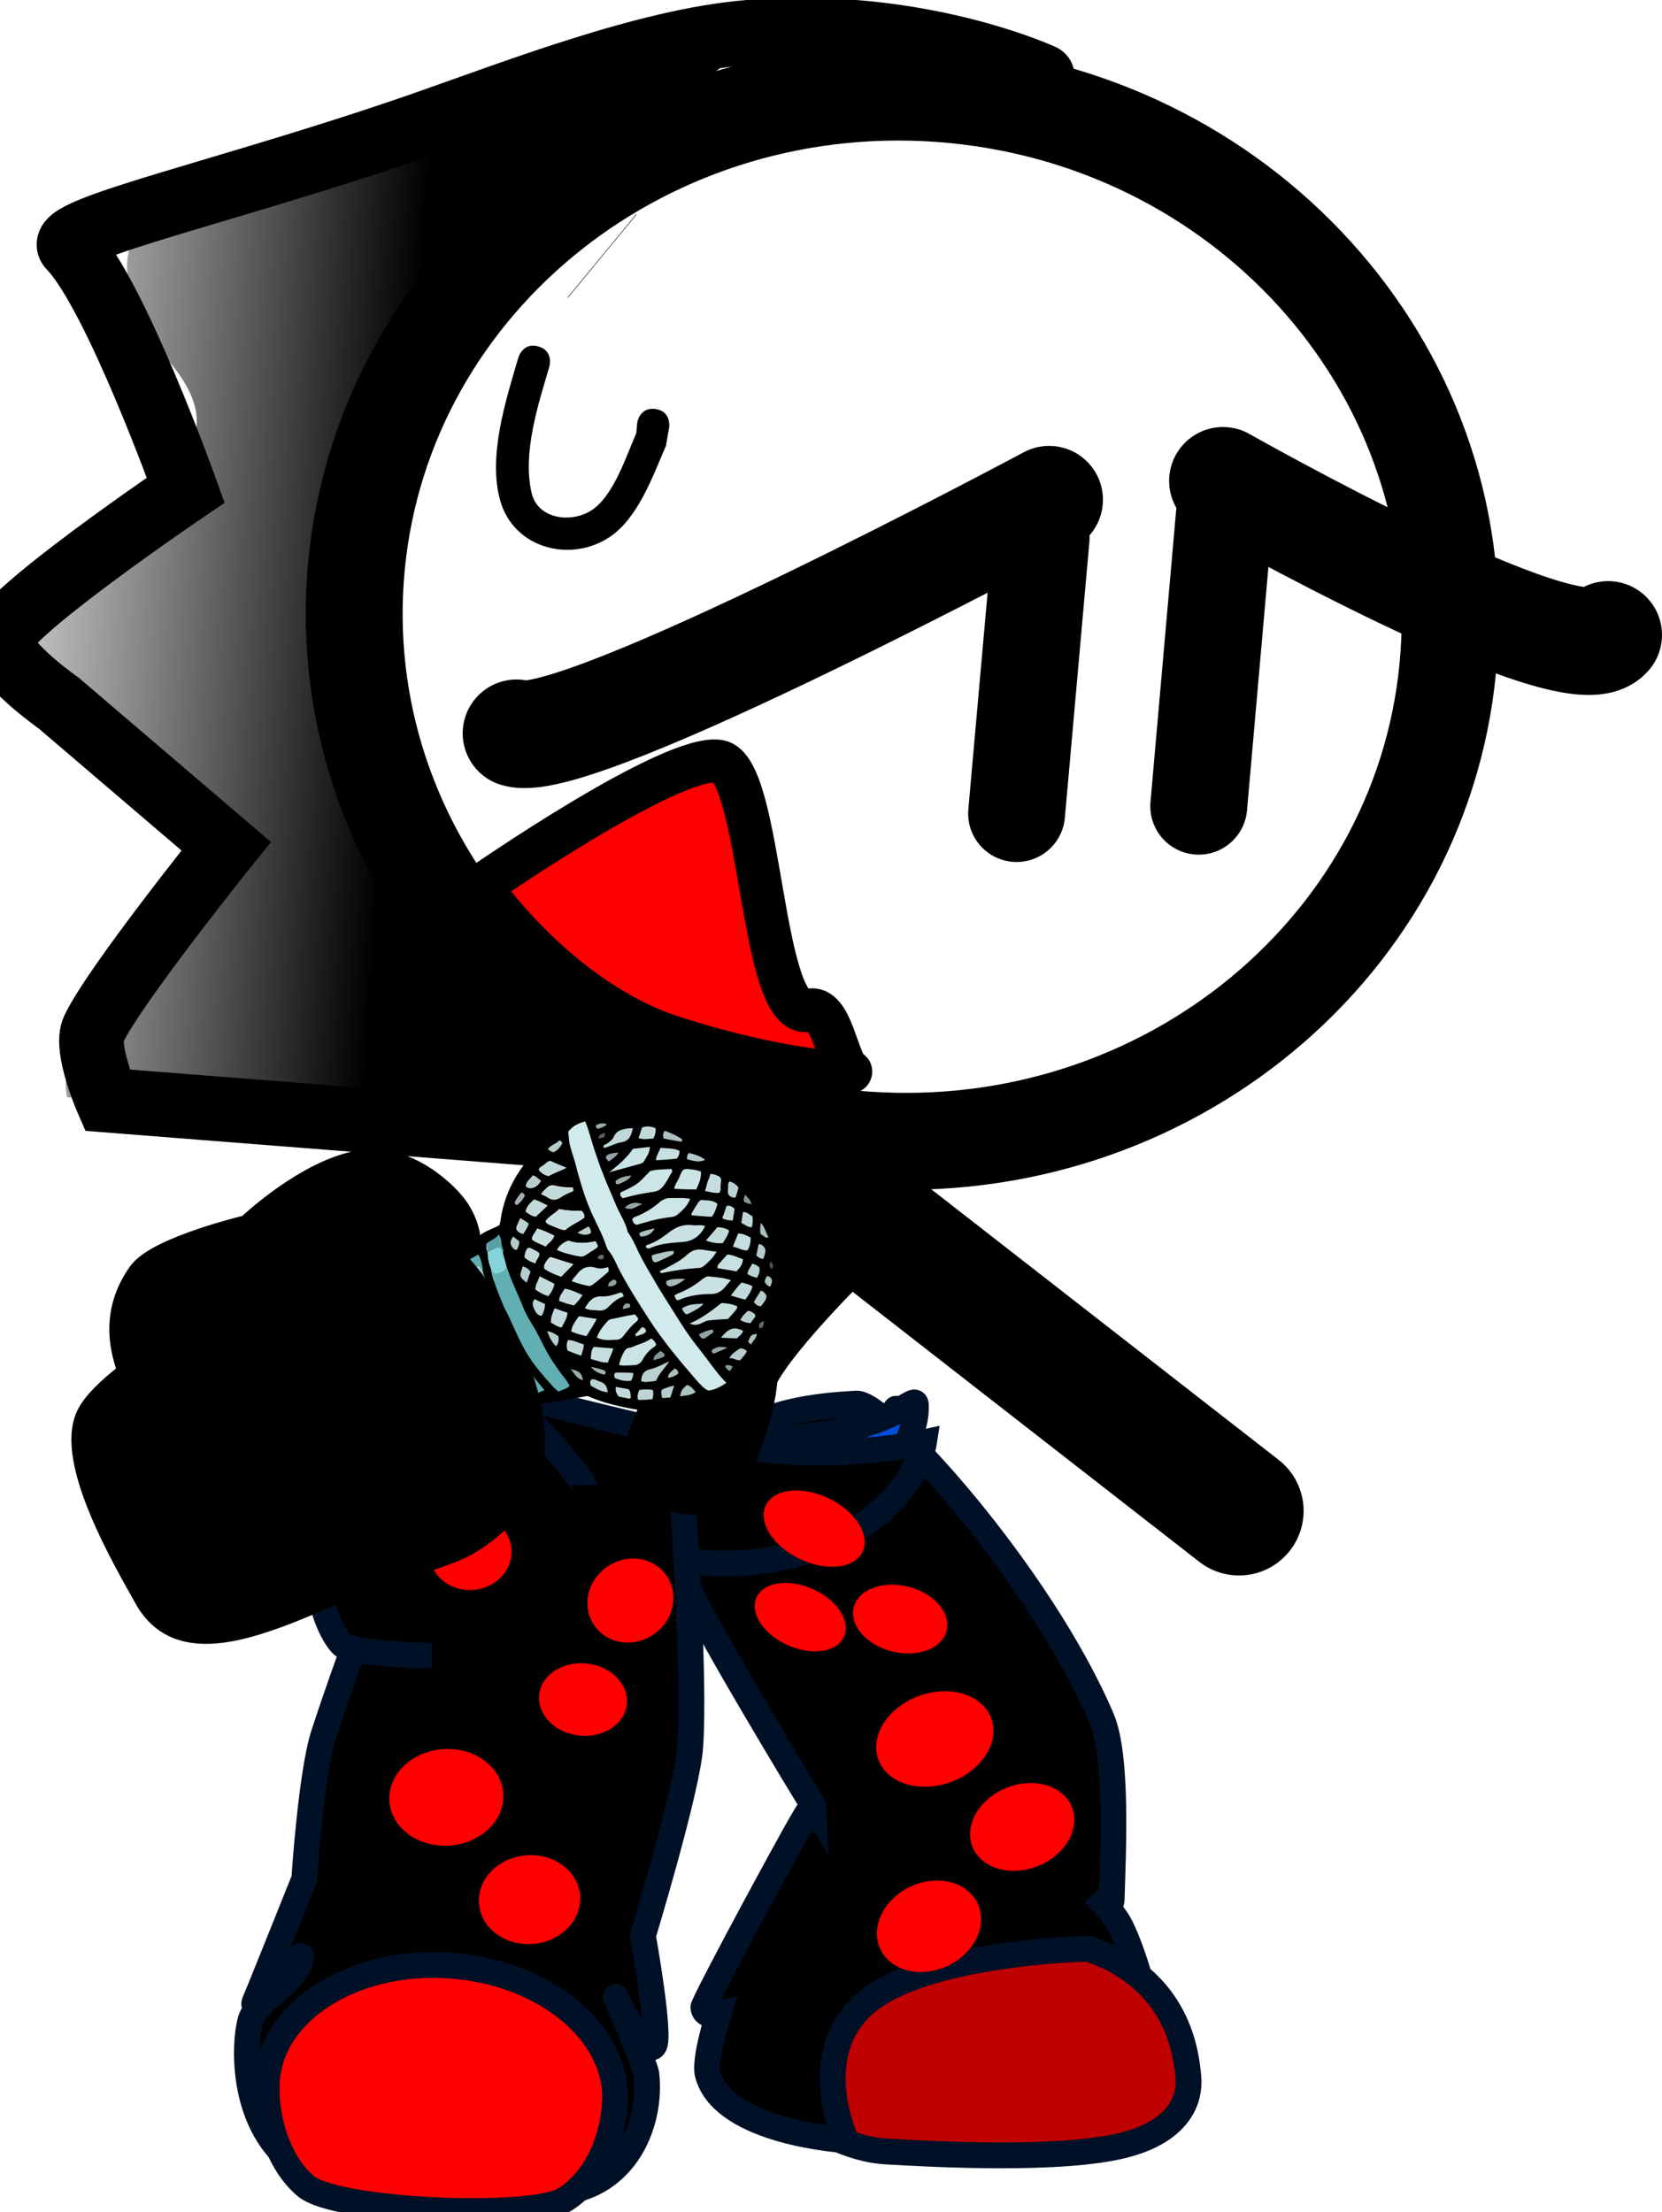 <svg version="1.1" xmlns="http://www.w3.org/2000/svg" xmlns:xlink="http://www.w3.org/1999/xlink" width="77.187" height="102.723" viewBox="0,0,77.187,102.723"><defs><linearGradient x1="219.797" y1="171.702" x2="197.417" y2="170.121" gradientUnits="userSpaceOnUse" id="color-1"><stop offset="0" stop-color="#000000"/><stop offset="1" stop-color="#000000" stop-opacity="0"/></linearGradient></defs><g transform="translate(-201.441,-140.754)"><g stroke-miterlimit="10"><g><g><g stroke="#001026" stroke-width="1.2"><path d="M243.054,206.173c0,0 6.884,11.882 7.905,16.405c0.697,3.086 -2.239,8.1 -2.239,8.1c0,0 7.432,-0.184 7.914,6.595c0.027,0.386 0.106,2.288 -2.95,3.085c-2.926,0.763 -8.94,0.434 -11.139,0.302c-1.021,-0.061 -2.615,-0.552 -3.698,-1.52c-1.09,-0.975 -1.133,-2.514 -1.216,-3.375c-0.011,-0.114 3.116,-10.035 2.886,-11.323c-0.115,-0.648 -7.829,-16.425 -7.829,-16.425" fill="#bf0000" fill-rule="evenodd" stroke-linecap="round" stroke-linejoin="round"/><path d="M233.047,213.615c-0.494,-6.947 5.192,-7.512 8.167,-7.681c1.293,-0.073 8.539,7.928 11.393,14.632c0.748,1.757 0.525,6.234 0.461,8.367c-0.023,0.749 -0.781,-0.214 -0.781,-0.214c0,0 0.832,0.78 1.195,1.492c0.375,0.735 0.735,1.898 0.735,1.898l-2.225,-0.864c0,0 -7.634,0.154 -10.379,2.548c-2.745,2.393 -0.883,6.349 -0.883,6.349c0,0 -5.7,-0.334 -6.421,-3.072c-0.178,-0.675 0.496,-2.778 0.496,-2.778c0,0 -0.632,0.165 -0.699,-0.307c-0.022,-0.153 2.72,-5.284 4.229,-7.998c0.863,-1.552 0.871,-1.39 0.871,-1.39c0,0 -6.087,-9.98 -6.158,-10.981z" fill="#000000" fill-rule="nonzero" stroke-linecap="butt" stroke-linejoin="miter"/></g><path d="M223.24,207.515c-0.011,-0.204 1.282,0.398 4.212,0.468c3.865,0.092 9.784,-0.319 11.448,-0.529c4.316,-0.545 5.046,-1.996 5.074,-1.455c0.103,2.004 -2.338,5.716 -7.275,5.92c-2.17,0.089 -6.608,0.761 -9.121,0.055c-3.206,-0.9 -4.28,-3.335 -4.338,-4.458z" fill="#004fd9" fill-rule="nonzero" stroke="#001026" stroke-width="1.2" stroke-linecap="butt" stroke-linejoin="miter"/><g fill-rule="nonzero" stroke-linecap="butt" stroke-linejoin="miter"><g fill="none" stroke="none" stroke-width="1" font-family="sans-serif" font-weight="normal" font-size="12" text-anchor="start"/><path d="M223.271,204.975c0,0 8.958,2.489 13.175,3.042c4.217,0.553 7.908,-0.277 7.908,-0.277c0,0 -0.295,1.944 -2.494,3.577c-1.702,1.264 -4.754,2.399 -8.373,1.942c-3.297,-0.416 -6.864,-1.532 -8.467,-3.046c-2.43,-2.296 -1.749,-5.238 -1.749,-5.238z" fill="#000000" stroke="#001026" stroke-width="1.2"/></g><g stroke="#001026" stroke-width="1.2"><path d="M231.666,211.184c0,0 -3.385,28.912 -4.003,29.007c-1.773,0.274 -11.488,-2.178 -11.488,-2.178l6.245,-29.068" fill="#ffab19" fill-rule="evenodd" stroke-linecap="round" stroke-linejoin="round"/><path d="M233.163,210.718c0,0 0.565,7.931 0.331,11.172c-0.143,1.988 -2.197,8.757 -2.197,8.757c0,0 0.847,4.696 0.513,5.123c-0.43,0.548 -1.769,-2.284 -1.769,-2.284c0,0 1.379,3.247 1.416,3.571c0.26,2.258 -0.926,5.224 -4.034,5.506c-3.412,0.309 -9.07,0.659 -11.986,-1.128c-2.64,-1.618 -2.734,-5.288 -2.379,-6.795c0.249,-1.058 2.006,-1.629 2.362,-2.93c0.237,-0.865 -2.629,3.067 -2.111,1.914c0.151,-0.335 2.265,-5.617 2.265,-5.617c0,0 0.314,-4.906 0.905,-6.722c2.376,-7.295 5.253,-13.393 5.253,-13.393" fill="#000000" fill-rule="evenodd" stroke-linecap="round" stroke-linejoin="round"/><path d="M230.002,238.388c-0.086,1.623 -0.783,3.51 -2.298,4.489c-1.52,0.983 -10.656,0.593 -12.068,-0.608c-1.341,-1.141 -1.888,-3.25 -1.804,-4.834c0.171,-3.253 3.93,-5.676 8.396,-5.413c4.465,0.263 7.946,3.113 7.775,6.366z" fill="#ff0000" fill-rule="nonzero" stroke-linecap="butt" stroke-linejoin="miter"/></g></g><g fill="#000000" fill-rule="nonzero" stroke="#001026" stroke-width="1.2" stroke-linecap="butt" stroke-linejoin="miter"><path d="M221.495,217.642c0,0 -3.156,-0.042 -4.048,-0.435c-0.275,-0.121 -0.877,-1.121 -1.069,-2.231c-0.24,-1.386 0.006,-3.01 0.572,-4.084c1.456,-2.763 6.692,-5.213 8.751,-4.307c0.892,0.393 2.896,3.13 2.896,3.136"/></g></g><path d="M247.578,221.082c0.033,1.202 -1.159,2.368 -2.662,2.604c-1.503,0.236 -2.747,-0.547 -2.78,-1.749c-0.033,-1.202 1.159,-2.368 2.662,-2.604c1.503,-0.236 2.747,0.547 2.78,1.749z" fill="#ff0000" fill-rule="nonzero" stroke="none" stroke-width="NaN" stroke-linecap="butt" stroke-linejoin="miter"/><path d="M251.333,225.213c0.03,1.106 -1.028,2.172 -2.364,2.382c-1.336,0.21 -2.443,-0.516 -2.473,-1.622c-0.03,-1.106 1.029,-2.172 2.364,-2.382c1.336,-0.21 2.443,0.516 2.473,1.622z" fill="#ff0000" fill-rule="nonzero" stroke="none" stroke-width="0" stroke-linecap="butt" stroke-linejoin="miter"/><path d="M247.005,229.827c0.031,1.154 -1.026,2.259 -2.362,2.469c-1.336,0.21 -2.444,-0.555 -2.475,-1.709c-0.031,-1.154 1.026,-2.259 2.362,-2.469c1.336,-0.21 2.444,0.555 2.475,1.709z" fill="#ff0000" fill-rule="nonzero" stroke="none" stroke-width="0" stroke-linecap="butt" stroke-linejoin="miter"/><path d="M241.054,213.283c-0.83,0.481 -2.309,0.179 -3.304,-0.673c-0.995,-0.853 -1.128,-1.933 -0.298,-2.414c0.83,-0.481 2.309,-0.179 3.304,0.673c0.995,0.853 1.128,1.933 0.298,2.414z" fill="#ff0000" fill-rule="nonzero" stroke="none" stroke-width="NaN" stroke-linecap="butt" stroke-linejoin="miter"/><path d="M240.208,217.221c-0.764,0.442 -2.1,0.187 -2.984,-0.571c-0.884,-0.758 -0.982,-1.731 -0.218,-2.173c0.764,-0.442 2.1,-0.187 2.984,0.571c0.884,0.758 0.982,1.731 0.218,2.173z" fill="#ff0000" fill-rule="nonzero" stroke="none" stroke-width="0" stroke-linecap="butt" stroke-linejoin="miter"/><path d="M244.781,217.255c-0.863,0.5 -2.25,0.317 -3.097,-0.41c-0.847,-0.726 -0.834,-1.72 0.029,-2.22c0.863,-0.5 2.25,-0.317 3.097,0.41c0.847,0.726 0.834,1.72 -0.029,2.22z" fill="#ff0000" fill-rule="nonzero" stroke="none" stroke-width="0" stroke-linecap="butt" stroke-linejoin="miter"/><path d="M224.818,224.15c0.01,1.24 -1.167,2.276 -2.63,2.314c-1.463,0.038 -2.657,-0.936 -2.667,-2.176c-0.01,-1.24 1.167,-2.276 2.63,-2.314c1.463,-0.038 2.657,0.936 2.667,2.176z" fill="#ff0000" fill-rule="nonzero" stroke="none" stroke-width="NaN" stroke-linecap="butt" stroke-linejoin="miter"/><path d="M228.389,228.907c0.009,1.141 -1.037,2.093 -2.337,2.127c-1.3,0.034 -2.362,-0.863 -2.371,-2.004c-0.009,-1.141 1.037,-2.093 2.337,-2.127c1.3,-0.034 2.362,0.863 2.371,2.004z" fill="#ff0000" fill-rule="nonzero" stroke="none" stroke-width="0" stroke-linecap="butt" stroke-linejoin="miter"/><path d="M230.118,216.974c-1.051,-0.262 -1.633,-1.322 -1.3,-2.368c0.333,-1.046 1.454,-1.681 2.505,-1.419c1.051,0.262 1.633,1.322 1.3,2.368c-0.333,1.046 -1.454,1.681 -2.505,1.419z" fill="#ff0000" fill-rule="nonzero" stroke="none" stroke-width="NaN" stroke-linecap="butt" stroke-linejoin="miter"/><path d="M222.762,214.534c-1.009,-0.252 -1.587,-1.209 -1.291,-2.138c0.296,-0.929 1.353,-1.479 2.362,-1.227c1.009,0.252 1.587,1.209 1.291,2.138c-0.296,0.929 -1.353,1.479 -2.362,1.227z" fill="#ff0000" fill-rule="nonzero" stroke="none" stroke-width="0" stroke-linecap="butt" stroke-linejoin="miter"/><path d="M228.004,221.29c-1.093,-0.272 -1.749,-1.215 -1.465,-2.106c0.284,-0.891 1.399,-1.392 2.492,-1.119c1.093,0.272 1.749,1.215 1.465,2.106c-0.284,0.891 -1.399,1.392 -2.492,1.119z" fill="#ff0000" fill-rule="nonzero" stroke="none" stroke-width="0" stroke-linecap="butt" stroke-linejoin="miter"/><g stroke-linejoin="miter"><path d="M268.728,171.186c-0.947,13.418 -13.083,23.492 -27.105,22.502c-14.022,-0.99 -24.621,-12.67 -23.674,-26.088c0.947,-13.418 13.083,-23.492 27.105,-22.502c14.022,0.99 24.621,12.67 23.674,26.088z" fill="none" fill-rule="nonzero" stroke="#000000" stroke-width="4.5" stroke-linecap="butt"/><g><g fill-rule="nonzero" stroke-linecap="butt"><path d="M229.41,152.643l-0.011,-0.009" fill="#ffab19" stroke="#000000" stroke-width="5"/><g fill="none" stroke="none" stroke-width="1" font-family="sans-serif" font-weight="normal" font-size="12" text-anchor="start"/></g><path d="M229.41,152.643l-0.011,-0.009" fill="#ffab19" fill-rule="nonzero" stroke="#000000" stroke-width="5" stroke-linecap="butt"/><path d="M242.963,170.592" fill="#001026" fill-rule="evenodd" stroke="#000000" stroke-width="5" stroke-linecap="butt"/><g fill="none" fill-rule="nonzero" stroke="none" stroke-width="1" stroke-linecap="butt" font-family="sans-serif" font-weight="normal" font-size="12" text-anchor="start"/><g fill="none" fill-rule="nonzero" stroke="none" stroke-width="1" stroke-linecap="butt" font-family="sans-serif" font-weight="normal" font-size="12" text-anchor="start"/><path d="M276.128,170.24c-1.714,2.01 -17.89,-7.156 -17.89,-7.156" fill="none" fill-rule="nonzero" stroke="#000000" stroke-width="5" stroke-linecap="round"/><path d="M250.164,163.961c0,0 -21.856,11.703 -24.734,10.847" fill="none" fill-rule="nonzero" stroke="#000000" stroke-width="5" stroke-linecap="round"/></g><path d="M249.793,165.727l-1.139,12.806" fill="none" fill-rule="nonzero" stroke="#000000" stroke-width="4.5" stroke-linecap="round"/><path d="M258.301,164.687l-1.188,13.505" fill="none" fill-rule="nonzero" stroke="#000000" stroke-width="4.5" stroke-linecap="round"/><path d="M235.784,194.151l-29.358,-2.307c0,0 -1.053,-2.41 -0.643,-3.285c0.939,-2.006 6.162,-8.509 6.162,-8.509l-7.777,-6.644c0,0 -2.485,-1.732 -2.727,-2.851c-0.224,-1.041 8.626,-7.038 8.626,-7.038c0,0 -3.274,-9.147 -5.368,-11.281c-0.822,-0.838 7.522,-2.621 16.431,-5.729c4.36,-1.521 10.323,-3.855 15.053,-4.253c7.843,-0.66 13.665,2.049 13.665,2.049" fill="none" fill-rule="nonzero" stroke="#000000" stroke-width="3" stroke-linecap="round"/><path d="M204.561,191.712c0,0 -0.43,-1.438 0.933,-3.279c1.707,-2.306 7.263,-5.173 5.779,-7.645c-1.922,-3.202 -10.479,-6.33 -8.659,-10.059c0.392,-0.803 0.161,-2.421 1.355,-3.383c3.357,-2.703 5.756,-2.322 5.864,-3.846c0.146,-2.062 1.893,-3.028 -0.526,-5.957c-3.441,-4.165 -1.313,-6.349 -1.313,-6.349c0,0 5.492,-2.425 11.346,-4.465c5.492,-1.914 16.037,-3.216 16.037,-3.216c0,0 -15.866,12.661 -18.559,20.539c-2.986,8.734 13.221,28.52 13.221,28.52z" fill="url(#color-1)" fill-rule="nonzero" stroke="none" stroke-width="0" stroke-linecap="butt"/></g><path d="M232.725,188.934c-5.362,-1.716 -8.976,-7.024 -8.976,-7.024c0,0 8.833,-6.14 11.073,-5.804c2.028,0.304 1.914,12.158 4.188,11.562c1.085,-0.284 1.308,2.513 1.914,2.822c0.364,0.186 -3.019,0.103 -8.2,-1.555z" fill="#ff0000" fill-rule="nonzero" stroke="#000000" stroke-width="2" stroke-linecap="butt" stroke-linejoin="miter"/><path d="M233.512,208.081c0,0 0.987,-2.109 1.057,-3.612c0.079,-1.694 4.973,-6.479 4.973,-6.479" fill="none" fill-rule="nonzero" stroke="#000000" stroke-width="6" stroke-linecap="round" stroke-linejoin="miter"/><path d="M216.288,204.251c0,0 13.883,-1.5 14.563,-2.391c1.231,-1.613 9.054,-5.804 9.054,-5.804l19.078,14.86" fill="none" fill-rule="nonzero" stroke="#000000" stroke-width="6" stroke-linecap="round" stroke-linejoin="miter"/><g fill-rule="nonzero" stroke-linecap="butt" stroke-linejoin="miter"><path d="M212.988,197.765c0,0 2.737,-2.629 5.258,-3.012c2.084,-0.316 3.978,1.507 4.437,2.24c0.813,1.298 0.578,2.54 -0.355,3.762c-0.944,1.237 -5.067,2.952 -5.067,2.952c0,0 -4.164,3.283 -5.989,3.454c-1.297,0.121 -2.361,-0.242 -3.041,-1.328c-1.051,-1.678 -1.745,-3.855 -0.259,-5.926c0.828,-1.153 5.015,-2.142 5.015,-2.142z" fill="#000000" stroke="#000000" stroke-width="1.2"/><g stroke="none" stroke-width="1"><path d="M223.618,198.501c-0.05,-0.231 0.059,-0.347 0.212,-0.458c0.255,-0.155 0.538,-0.253 0.802,-0.39c0.024,-0.079 0.047,-0.158 0.054,-0.23c0.216,-1.515 0.998,-2.629 1.991,-3.605c0.21,-0.205 0.412,-0.429 0.685,-0.546c0.051,-0.022 0.111,-0.07 0.126,-0.123c0.087,-0.29 0.309,-0.385 0.539,-0.506c0.196,-0.107 0.41,-0.176 0.616,-0.264c0.12,-0.051 0.258,-0.065 0.399,0.013c0.141,0.077 0.305,0.076 0.452,0.081c0.838,-0.061 1.689,0.033 2.543,0.263c0.48,0.138 0.919,0.363 1.367,0.607c1.319,0.719 2.378,1.756 3.237,3.017c0.38,0.571 0.683,1.198 0.919,1.854c0.179,0.497 0.219,1.007 0.234,1.505c0.045,1.586 -0.426,2.958 -1.275,4.147c-0.158,0.228 -0.378,0.414 -0.597,0.6c-0.143,0.13 -0.26,0.272 -0.271,0.506c-0.003,0.208 -0.12,0.349 -0.272,0.461c-0.255,0.155 -0.529,0.272 -0.802,0.39c-0.086,0.037 -0.172,0.028 -0.259,0.019c-0.322,-0.068 -0.606,-0.015 -0.889,0.083c-0.591,0.23 -1.239,0.256 -1.878,0.3c-0.242,0.012 -0.493,0.005 -0.746,-0.047c-0.818,-0.154 -1.611,-0.342 -2.384,-0.745c-0.256,0.11 -0.539,0.208 -0.813,0.325c-0.103,0.044 -0.222,0.095 -0.346,0.011c-0.114,-0.066 -0.208,-0.003 -0.31,0.041c-0.693,0.274 -1.377,0.567 -2.07,0.841c-1.531,0.633 -3.079,1.273 -4.629,1.868c-1.515,0.58 -3.003,1.218 -4.5,1.836c-0.239,0.103 -0.48,0.16 -0.719,0.262c-1.163,0.498 -2.325,0.996 -3.497,1.476c-0.205,0.088 -0.392,0.214 -0.635,0.18c-0.087,-0.009 -0.163,0.047 -0.249,0.084c-0.855,0.366 -1.736,0.721 -2.591,1.087c-0.034,0.015 -0.086,0.037 -0.12,0.051c-0.264,0.136 -0.466,0.062 -0.714,-0.153c-0.826,-0.724 -1.379,-1.611 -1.66,-2.66c-0.068,-0.269 -0.102,-0.552 -0.093,-0.832c0.003,-0.208 0.103,-0.342 0.264,-0.434c0.485,-0.277 0.962,-0.573 1.464,-0.857c0.358,-0.199 0.751,-0.368 1.081,-0.624c0.72,-0.561 1.567,-0.901 2.314,-1.404c0.425,-0.274 0.814,-0.578 1.248,-0.833c0.468,-0.269 0.901,-0.57 1.343,-0.851c0.808,-0.507 1.651,-0.983 2.449,-1.508c1.035,-0.719 2.107,-1.362 3.179,-2.004c0.366,-0.225 0.731,-0.451 1.097,-0.676c0.579,-0.34 1.175,-0.687 1.753,-1.026c0.324,-0.185 0.612,-0.4 0.935,-0.584c0.332,-0.211 0.656,-0.35 1.014,-0.549zM224.088,198.873c0.008,0.272 0.05,0.529 0.152,0.783c0.085,0.56 0.299,1.087 0.514,1.615c0.261,0.668 0.601,1.325 0.93,1.964c0.376,0.733 0.895,1.337 1.441,1.952c0.071,0.061 0.142,0.123 0.248,0.215c0.137,-0.059 0.274,-0.117 0.41,-0.176c0.034,-0.015 0.059,-0.048 0.101,-0.089c-0.064,-0.133 -0.146,-0.259 -0.244,-0.377c-0.162,-0.206 -0.28,-0.408 -0.442,-0.614c-0.379,-0.526 -0.612,-1.137 -0.94,-1.684c-0.164,-0.297 -0.363,-0.578 -0.493,-0.89c-0.271,-0.687 -0.627,-1.337 -0.829,-2.053c-0.049,-0.186 -0.106,-0.39 -0.155,-0.576c0.066,-0.12 -0.042,-0.257 -0.054,-0.367c-0.004,-0.136 -0.008,-0.272 -0.126,-0.473c-0.158,0.228 -0.408,0.266 -0.576,0.43c0.029,0.102 -0.037,0.222 0.062,0.341zM223.874,199.882c-0.058,-0.503 -0.096,-0.624 -0.25,-0.856c-0.196,0.107 -0.375,0.207 -0.571,0.313c-0.12,0.051 -0.168,0.164 -0.165,0.3c0.003,0.091 0.049,0.186 0.051,0.276c0.018,0.336 0.123,0.681 0.288,0.978c-0.021,0.17 0.052,0.322 0.126,0.473c0.397,0.862 0.767,1.712 1.25,2.538c0.218,0.365 0.453,0.723 0.697,1.055c0.206,0.256 0.422,0.53 0.738,0.67c0.222,-0.095 0.445,-0.191 0.667,-0.286c-0.108,-0.137 -0.206,-0.256 -0.296,-0.355c-0.394,-0.473 -0.754,-0.961 -1.046,-1.478c-0.382,-0.662 -0.679,-1.36 -0.994,-2.051c-0.156,-0.323 -0.201,-0.671 -0.374,-0.986c0.037,-0.222 -0.038,-0.419 -0.121,-0.59zM205.984,210.391c0.026,0.31 0.138,0.583 0.284,0.842c-0.008,0.026 -0.007,0.072 0.003,0.091c0.238,0.449 0.51,0.882 0.866,1.234c0.205,0.21 0.393,0.428 0.673,0.537c0.958,-0.41 1.915,-0.821 2.924,-1.253c-0.409,-0.375 -0.715,-0.794 -1.004,-1.221c-0.262,-0.37 -0.394,-0.771 -0.622,-1.156c-0.074,-0.152 -0.121,-0.292 -0.195,-0.444c-0.025,-0.265 -0.093,-0.533 -0.214,-0.826c-0.513,0.22 -0.918,0.577 -1.379,0.82c-0.468,0.269 -0.927,0.558 -1.379,0.82c-0.037,0.222 0.002,0.389 0.042,0.555zM209.191,208.444c-0.021,0.17 0.035,0.329 0.109,0.481c0.005,0.181 0.105,0.345 0.171,0.523c0.241,0.539 0.566,1.042 0.917,1.511c0.216,0.275 0.465,0.535 0.765,0.727c0.068,-0.029 0.146,-0.04 0.214,-0.069c0.838,-0.359 1.659,-0.711 2.506,-1.051c0.898,-0.362 1.78,-0.717 2.678,-1.079c1.309,-0.538 2.61,-1.049 3.918,-1.587c1.472,-0.585 2.899,-1.219 4.389,-1.766c0.249,-0.084 0.496,-0.212 0.752,-0.322c-0.17,-0.18 -0.364,-0.326 -0.5,-0.52c-0.476,-0.599 -0.858,-1.261 -1.207,-1.937c-0.294,-0.608 -0.572,-1.223 -0.849,-1.838c-0.085,-0.262 -0.179,-0.497 -0.264,-0.758c0.029,-0.196 -0.088,-0.352 -0.127,-0.519c-0.049,-0.186 -0.054,-0.367 -0.163,-0.549c-0.189,0.035 -0.308,0.132 -0.418,0.202c-0.908,0.641 -1.906,1.138 -2.841,1.722c-0.604,0.373 -1.208,0.747 -1.802,1.139c-0.808,0.507 -1.589,1.025 -2.38,1.524c-0.646,0.414 -1.292,0.829 -1.947,1.224c-0.697,0.436 -1.386,0.846 -2.093,1.264c-0.638,0.388 -1.293,0.783 -1.939,1.198c0.066,0.178 0.018,0.336 0.109,0.481zM235.176,204.971c-0.356,-0.352 -0.618,-0.722 -0.897,-1.084c-0.288,-0.381 -0.584,-0.736 -0.854,-1.125c-0.262,-0.37 -0.498,-0.773 -0.743,-1.15c-0.254,-0.396 -0.507,-0.792 -0.753,-1.214c-0.227,-0.384 -0.447,-0.795 -0.674,-1.179c-0.219,-0.411 -0.371,-0.85 -0.658,-1.232c-0.091,-0.443 -0.361,-0.831 -0.537,-1.238c-0.168,-0.433 -0.38,-0.869 -0.548,-1.302c-0.159,-0.413 -0.31,-0.853 -0.452,-1.274c-0.151,-0.44 -0.225,-0.89 -0.427,-1.308c-0.429,0.138 -0.548,0.189 -0.783,0.473c0.025,0.265 0.05,0.529 0.127,0.817c0.105,0.345 0.21,0.69 0.307,1.061c0.193,0.697 0.394,1.368 0.716,2.033c0.221,0.456 0.459,0.904 0.611,1.39c0.029,0.102 0.084,0.216 0.173,0.316c0.162,0.206 0.264,0.46 0.375,0.688c0.405,0.836 0.912,1.627 1.427,2.393c0.661,1.024 1.424,1.959 2.237,2.872c0.152,0.187 0.305,0.374 0.532,0.46c0.275,-0.072 0.522,-0.201 0.819,-0.397zM233.494,196.426c-0.296,-0.057 -0.555,-0.037 -0.823,-0.037c-0.234,-0.014 -0.448,0.055 -0.617,0.218c-0.338,0.282 -0.721,0.515 -1.14,0.672c-0.034,0.015 -0.076,0.056 -0.093,0.063c-0.005,0.117 0.032,0.193 0.129,0.266c0.026,0.012 0.07,0.016 0.087,0.009c0.523,-0.155 1.065,-0.273 1.626,-0.352c0.078,-0.01 0.189,-0.035 0.239,-0.103c0.237,-0.193 0.474,-0.386 0.593,-0.736zM230.36,196.392c0.489,-0.141 0.98,-0.236 1.463,-0.305c0.155,-0.021 0.266,-0.091 0.375,-0.207c0.159,-0.183 0.266,-0.389 0.39,-0.603c0.05,-0.067 0.117,-0.142 0.028,-0.241c-0.337,0.03 -0.665,0.033 -0.984,0.1c-0.562,0.631 -0.562,0.631 -1.373,1.001c-0.024,0.079 -0.004,0.162 0.102,0.254zM230.93,201.79c-0.345,0.056 -0.68,0.131 -1.015,0.206c-0.078,0.01 -0.155,0.021 -0.214,0.069c-0.209,0.25 -0.428,0.481 -0.539,0.805c0.316,0.14 0.6,0.087 0.894,0.099c0.147,0.006 0.241,-0.057 0.333,-0.166c0.2,-0.269 0.418,-0.5 0.663,-0.72c0.017,-0.007 0.016,-0.053 0.032,-0.105c-0.045,-0.05 -0.099,-0.118 -0.152,-0.187zM235.385,200.202c-0.393,-0.13 -0.705,-0.134 -1.026,-0.157c-0.121,0.006 -0.197,0.062 -0.274,0.117c-0.355,0.29 -0.738,0.523 -1.175,0.687c-0.051,0.022 -0.093,0.063 -0.145,0.085c0.084,0.216 0.12,0.247 0.256,0.188c0.445,-0.191 0.918,-0.279 1.403,-0.257c0.295,0.011 0.491,-0.095 0.667,-0.286c0.083,-0.127 0.158,-0.228 0.292,-0.377zM231.429,198.641c0.046,0.095 0.124,0.085 0.192,0.055c0.479,-0.205 1.014,-0.251 1.549,-0.297c0.431,-0.047 0.788,-0.292 1.026,-0.738c-0.218,-0.067 -0.398,-0.013 -0.598,-0.042c-0.417,-0.051 -0.742,0.088 -1.047,0.311c-0.339,0.237 -0.67,0.493 -1.064,0.617c-0.042,0.041 -0.05,0.067 -0.058,0.094zM234.147,199.563c0.193,-0.198 0.396,-0.376 0.578,-0.683c-0.26,-0.026 -0.443,-0.062 -0.617,-0.08c-0.287,-0.038 -0.501,0.031 -0.704,0.21c-0.27,0.253 -0.593,0.438 -0.926,0.603c-0.111,0.07 -0.247,0.129 -0.367,0.18c0.029,0.102 0.089,0.099 0.124,0.085c0.542,-0.118 1.093,-0.216 1.664,-0.231c0.095,-0.018 0.172,-0.028 0.249,-0.084zM231.681,202.913c-0.288,0.215 -0.623,0.29 -0.95,0.384c-0.085,0.037 -0.181,0.009 -0.249,0.084c-0.109,0.116 -0.272,0.461 -0.325,0.736c0.235,0.06 0.459,0.01 0.684,0.005c0.181,-0.009 0.309,-0.087 0.4,-0.24c0.166,-0.254 0.35,-0.471 0.596,-0.645c0.017,-0.007 0.033,-0.06 0.041,-0.086c-0.02,-0.083 -0.056,-0.159 -0.197,-0.237zM227.406,196.901c-0.184,0.217 -0.484,0.322 -0.624,0.588c0.081,0.126 0.195,0.146 0.3,0.193c0.201,0.074 0.377,0.182 0.611,0.197c0.253,-0.246 0.613,-0.354 0.892,-0.589c0.005,-0.117 -0.041,-0.212 -0.121,-0.292c-0.346,0.011 -0.693,-0.024 -1.059,-0.097zM229.682,199.596c-0.189,0.035 -0.379,0.071 -0.544,0.027c-0.401,-0.103 -0.683,0.04 -0.9,0.317c-0.075,0.101 -0.178,0.145 -0.225,0.303c0.263,0.117 0.515,0.169 0.768,0.221c0.07,0.016 0.138,-0.013 0.214,-0.069c0.22,-0.186 0.431,-0.345 0.651,-0.531c0.051,-0.022 0.101,-0.089 0.036,-0.268zM229.102,198.399c-0.413,0.085 -0.81,0.118 -1.203,-0.012c-0.079,-0.035 -0.138,0.013 -0.206,0.043c-0.145,0.085 -0.28,0.189 -0.379,0.369c0.368,0.163 0.69,0.232 1.03,0.293c0.113,0.02 0.208,0.003 0.301,-0.06c0.17,-0.119 0.349,-0.218 0.518,-0.337c0.017,-0.007 0.033,-0.06 0.041,-0.086c-0.028,-0.057 -0.055,-0.114 -0.101,-0.209zM235.247,202.005c0.134,-0.149 0.286,-0.306 0.42,-0.455c0.008,-0.026 0.016,-0.053 0.032,-0.105c-0.255,-0.143 -0.515,-0.169 -0.74,-0.164c-0.466,0.36 -0.897,0.705 -1.479,0.955c0.402,0.149 0.612,-0.102 0.861,-0.14c0.301,-0.06 0.604,-0.075 0.906,-0.09zM233.776,195.984c0.113,-0.278 0.245,-0.518 0.236,-0.835c-0.156,-0.025 -0.288,-0.083 -0.418,-0.096c-0.13,-0.013 -0.27,-0.045 -0.389,0.006c-0.126,0.123 -0.165,0.3 -0.238,0.446c-0.074,0.146 -0.183,0.262 -0.195,0.45c0.338,0.016 0.65,0.02 1.005,0.028zM229.737,195.191c0.55,-0.144 1.005,-0.27 1.46,-0.396c0.034,-0.015 0.095,-0.018 0.111,-0.07c0.124,-0.214 0.3,-0.404 0.3,-0.702c-0.276,0.027 -0.535,0.046 -0.785,0.084c-0.274,0.415 -0.637,0.731 -1.085,1.084zM228.603,201.503c0.203,0.12 0.392,0.084 0.565,0.102c0.2,0.029 0.372,0.001 0.523,-0.155c0.21,-0.205 0.421,-0.41 0.713,-0.489c-0.03,-0.148 -0.084,-0.216 -0.187,-0.172c-0.266,0.091 -0.548,0.189 -0.826,0.17c-0.399,-0.013 -0.581,0.249 -0.789,0.545zM228.068,199.461c-0.41,-0.122 -0.734,-0.236 -1.048,-0.331c-0.12,0.051 -0.161,0.138 -0.21,0.205c-0.041,0.086 -0.125,0.168 -0.095,0.316c0.238,0.15 0.501,0.267 0.772,0.357c0.195,-0.152 0.363,-0.316 0.582,-0.547zM228.675,202.802c0.174,-0.281 0.322,-0.528 0.488,-0.783c-0.287,-0.038 -0.556,-0.083 -0.826,-0.128c-0.158,0.228 -0.317,0.411 -0.361,0.705c0.237,0.105 0.463,0.146 0.698,0.205zM234.764,196.661c-0.213,-0.184 -0.463,-0.146 -0.689,-0.186c-0.07,-0.016 -0.146,0.04 -0.179,0.1c-0.116,0.187 -0.224,0.348 -0.322,0.528c-0.017,0.007 0.001,0.045 0.02,0.083c0.304,0.03 0.615,0.034 0.919,0.065c0.125,-0.168 0.188,-0.379 0.251,-0.589zM235.642,199.794c0.151,-0.157 0.285,-0.306 0.304,-0.566c-0.227,-0.086 -0.473,-0.21 -0.725,-0.217c-0.092,0.108 -0.203,0.179 -0.268,0.298c-0.075,0.101 -0.221,0.141 -0.189,0.333c0.296,0.057 0.592,0.113 0.878,0.151zM229.018,203.298c-0.117,0.142 -0.12,0.349 -0.14,0.564c0.279,0.064 0.525,0.188 0.801,0.161c0.063,-0.211 0.205,-0.386 0.241,-0.654c-0.304,-0.03 -0.598,-0.042 -0.902,-0.072zM232.525,203.974c-0.317,0.113 -0.614,0.309 -0.95,0.384c-0.275,0.072 -0.347,0.263 -0.374,0.55c0.252,0.052 0.459,0.01 0.692,-0.021c0.154,-0.364 0.433,-0.598 0.632,-0.913zM229.461,194.025c0.054,0.069 0.105,0.047 0.156,0.025c0.231,-0.076 0.471,-0.179 0.712,-0.236c0.362,-0.063 0.441,-0.326 0.509,-0.654c-0.138,0.013 -0.242,0.012 -0.337,0.03c-0.233,0.031 -0.43,0.092 -0.535,0.344c-0.074,0.146 -0.209,0.25 -0.328,0.347c-0.078,0.01 -0.181,0.009 -0.178,0.145zM226.573,196.203c0.114,0.066 0.21,0.093 0.289,0.128c0.229,0.131 0.41,0.122 0.597,-0.004c0.153,-0.111 0.35,-0.173 0.512,-0.265c0.051,-0.022 0.112,-0.025 0.065,-0.165c-0.285,0.008 -0.589,-0.023 -0.894,-0.099c-0.07,-0.016 -0.155,0.021 -0.224,0.05c-0.118,0.097 -0.22,0.186 -0.345,0.354zM228.106,201.372c0.134,-0.149 0.295,-0.287 0.384,-0.486c-0.28,-0.109 -0.535,-0.252 -0.822,-0.29c-0.116,0.187 -0.259,0.317 -0.261,0.57c0.227,0.086 0.447,0.198 0.698,0.205zM234.225,198.36c0.28,0.109 0.54,0.135 0.782,0.123c0.116,-0.187 0.224,-0.348 0.295,-0.585c-0.176,-0.108 -0.359,-0.144 -0.55,-0.154c-0.167,0.209 -0.343,0.399 -0.528,0.616zM226.5,200.018c-0.065,0.165 -0.122,0.259 -0.145,0.383c-0.024,0.079 -0.03,0.151 -0.037,0.222c0.177,0.153 0.38,0.273 0.606,0.314c0.125,-0.168 0.25,-0.336 0.278,-0.578c-0.237,-0.105 -0.439,-0.225 -0.702,-0.341zM227.758,194.984c-0.306,-0.121 -0.517,-0.214 -0.771,-0.312c-0.078,0.01 -0.188,0.081 -0.263,0.182c-0.084,0.082 -0.222,0.095 -0.253,0.246c0.134,0.149 0.275,0.226 0.44,0.27c0.264,-0.136 0.521,-0.246 0.846,-0.385zM234.439,195.264c-0.04,0.132 -0.079,0.263 -0.119,0.395c-0.04,0.132 -0.062,0.256 -0.101,0.387c0.252,0.052 0.454,0.127 0.66,0.084c0.075,-0.101 0.054,-0.23 0.059,-0.346c0.005,-0.117 0.062,-0.256 -0.02,-0.381c-0.175,-0.063 -0.316,-0.14 -0.48,-0.138zM227.529,202.399c0.097,-0.225 0.257,-0.408 0.283,-0.695c-0.201,-0.074 -0.393,-0.13 -0.594,-0.204c-0.097,0.225 -0.196,0.405 -0.171,0.67c0.15,0.096 0.266,0.207 0.483,0.229zM231.902,194.631c0.363,-0.018 0.683,-0.04 1.002,-0.062c0.066,-0.12 0.141,-0.221 0.111,-0.368c-0.289,-0.128 -0.575,-0.121 -0.869,-0.132c-0.066,0.12 -0.132,0.24 -0.171,0.371c-0.059,0.048 -0.058,0.094 -0.072,0.192zM226.781,198.637c0.133,-0.195 0.338,-0.282 0.401,-0.493c-0.272,-0.136 -0.518,-0.26 -0.797,-0.324c-0.055,0.184 -0.226,0.257 -0.237,0.491c0.177,0.153 0.387,0.201 0.632,0.325zM236.052,201.109c0.15,-0.202 0.292,-0.377 0.329,-0.6c-0.167,-0.089 -0.342,-0.152 -0.515,-0.169c-0.15,0.202 -0.309,0.385 -0.493,0.601c0.243,0.033 0.435,0.089 0.68,0.167zM226.243,196.459c-0.185,0.171 -0.346,0.309 -0.391,0.557c0.159,0.115 0.292,0.219 0.465,0.236c0.168,-0.164 0.346,-0.309 0.539,-0.506c-0.203,-0.12 -0.396,-0.22 -0.614,-0.287zM235.479,198.649c0.27,0.045 0.473,0.21 0.68,0.167c0.116,-0.187 0.145,-0.383 0.147,-0.591c-0.193,-0.101 -0.369,-0.209 -0.585,-0.185c-0.072,0.192 -0.154,0.364 -0.242,0.608zM228.432,203.709c0.055,-0.184 0.129,-0.331 0.115,-0.531c-0.252,-0.052 -0.473,-0.21 -0.732,-0.191c-0.065,0.165 -0.078,0.309 -0.012,0.487c0.21,0.093 0.429,0.16 0.63,0.235zM231.787,193.625c0.082,-0.173 0.104,-0.297 0.091,-0.452c-0.201,-0.074 -0.427,-0.115 -0.633,-0.027c-0.047,0.158 -0.095,0.316 -0.159,0.481c0.262,0.071 0.476,0.002 0.701,-0.002zM231.744,205.73c0.03,-0.151 0.053,-0.275 0.015,-0.396c-0.226,-0.041 -0.434,-0.043 -0.64,-0.001c-0.057,0.139 -0.079,0.263 -0.049,0.411c0.235,0.06 0.45,-0.009 0.675,-0.014zM226.271,201.08c-0.15,0.202 -0.094,0.361 0.006,0.525c0.064,0.133 0.163,0.251 0.327,0.25c0.082,-0.173 0.146,-0.338 0.149,-0.545c-0.167,-0.089 -0.325,-0.159 -0.483,-0.229zM235.662,202.905c0.126,-0.123 0.263,-0.181 0.284,-0.351c-0.475,-0.255 -0.754,-0.021 -1.021,0.323c0.251,0.007 0.485,0.021 0.736,0.029zM225.809,199.145c0.151,0.142 0.292,0.219 0.501,0.267c0.021,-0.17 0.183,-0.262 0.178,-0.443c-0.072,-0.107 -0.159,-0.115 -0.247,-0.169c-0.105,-0.047 -0.185,-0.127 -0.305,-0.076c-0.066,0.12 -0.132,0.24 -0.126,0.421zM231.709,199.048c-0.001,0.253 0.088,0.352 0.251,0.305c0.231,-0.076 0.445,-0.19 0.641,-0.297c0.068,-0.029 0.145,-0.085 0.124,-0.214c-0.354,0.037 -0.689,0.112 -1.015,0.206zM228.922,204.806c-0.084,0.082 -0.099,0.18 -0.061,0.301c0.246,0.124 0.493,0.293 0.788,0.305c-0.008,-0.272 -0.125,-0.428 -0.36,-0.488c-0.105,-0.047 -0.212,-0.139 -0.367,-0.118zM233.112,201.52c0.129,0.266 0.191,0.308 0.344,0.242c0.23,-0.122 0.477,-0.25 0.671,-0.448c-0.381,-0.02 -0.736,-0.028 -1.015,0.206zM232.756,205.09c-0.146,0.04 -0.266,0.091 -0.395,0.123c-0.249,0.084 -0.249,0.084 -0.169,0.462c0.138,-0.013 0.302,-0.015 0.38,-0.025c0.063,-0.211 0.128,-0.376 0.183,-0.56zM236.382,197.23c-0.141,-0.077 -0.258,-0.234 -0.446,-0.153c-0.03,0.151 -0.034,0.313 -0.072,0.49c0.167,0.089 0.326,0.204 0.49,0.203c0.021,-0.17 0.069,-0.328 0.028,-0.539zM230.844,204.51c-0.268,0 -0.546,-0.018 -0.814,-0.018c-0.067,0.075 -0.108,0.161 -0.019,0.26c0.237,0.105 0.489,0.157 0.739,0.119c0.066,-0.12 0.097,-0.225 0.093,-0.361zM236.453,201.213c0.081,0.126 0.196,0.191 0.335,0.223c0.05,-0.067 0.1,-0.135 0.15,-0.202c0.058,-0.094 0.125,-0.168 0.104,-0.297c-0.055,-0.114 -0.135,-0.194 -0.258,-0.234c-0.108,0.161 -0.224,0.348 -0.332,0.509zM234.983,197.325c0.167,0.089 0.324,0.114 0.488,0.112c0.029,-0.196 0.067,-0.373 0.088,-0.542c-0.125,-0.13 -0.264,-0.162 -0.376,-0.137c-0.072,0.192 -0.145,0.383 -0.2,0.567zM236.291,202.2c0.075,-0.101 0.15,-0.202 0.216,-0.322c0.008,-0.026 -0.011,-0.064 -0.012,-0.11c-0.088,-0.054 -0.177,-0.153 -0.342,-0.152c-0.109,0.116 -0.262,0.227 -0.334,0.418c0.159,0.115 0.298,0.147 0.472,0.165zM235.308,203.836c0.197,-0.062 0.333,0.133 0.504,0.059c0.1,-0.135 0.245,-0.219 0.308,-0.43c-0.15,-0.096 -0.291,-0.174 -0.417,-0.051c-0.126,0.123 -0.289,0.17 -0.395,0.421zM230.174,205.6c0.156,0.025 0.322,0.068 0.462,0.1c0.026,0.012 0.051,-0.022 0.086,-0.037c-0.012,-0.11 0.028,-0.241 -0.106,-0.39c-0.183,-0.036 -0.383,-0.065 -0.592,-0.113c-0.004,0.162 0.034,0.284 0.151,0.44zM235.596,196.374c0.047,-0.158 0.112,-0.323 0.151,-0.455c-0.134,-0.149 -0.275,-0.226 -0.406,-0.285c-0.111,0.07 -0.063,0.211 -0.078,0.309c-0.014,0.098 -0.046,0.203 0.035,0.329c0.071,0.061 0.159,0.115 0.297,0.102zM225.61,197.327c-0.074,0.146 -0.122,0.259 -0.171,0.371c-0.025,0.034 -0.015,0.098 -0.022,0.124c0.064,0.133 0.179,0.199 0.318,0.231c0.091,-0.154 0.191,-0.288 0.246,-0.472c-0.106,-0.092 -0.221,-0.158 -0.371,-0.254zM233.021,205.596c0.259,-0.019 0.518,-0.039 0.73,-0.198c-0.134,-0.149 -0.225,-0.294 -0.408,-0.33c-0.245,0.219 -0.245,0.22 -0.322,0.528zM225.726,199.57c-0.169,0.462 -0.159,0.481 0.177,0.75c0.065,-0.165 0.103,-0.342 0.167,-0.507c-0.081,-0.126 -0.196,-0.191 -0.344,-0.242zM236.594,200.097c0.091,-0.154 0.147,-0.293 0.142,-0.474c-0.035,-0.031 -0.097,-0.073 -0.159,-0.115c-0.053,-0.023 -0.122,-0.039 -0.175,-0.063c-0.091,0.154 -0.208,0.296 -0.22,0.484c0.106,0.092 0.255,0.143 0.412,0.168zM225.861,195.843c0.062,0.042 0.15,0.096 0.21,0.093c0.216,-0.024 0.368,-0.135 0.492,-0.348c-0.124,-0.085 -0.231,-0.222 -0.362,-0.235c-0.134,0.149 -0.313,0.249 -0.341,0.49zM233.098,193.774c0.008,-0.026 0.016,-0.053 0.032,-0.105c-0.256,-0.188 -0.536,-0.298 -0.817,-0.407c-0.092,0.108 -0.107,0.206 -0.05,0.365c0.27,0.045 0.548,0.109 0.835,0.147zM233.272,200.145c-0.312,-0.004 -0.615,-0.034 -0.897,0.109c-0.017,0.007 -0.014,0.098 0.004,0.136c0.046,0.095 0.151,0.142 0.237,0.105c0.25,-0.038 0.454,-0.171 0.656,-0.35zM236.889,199.214c0.057,-0.139 0.113,-0.278 0.117,-0.44c-0.064,-0.133 -0.145,-0.213 -0.31,-0.257c-0.038,0.177 -0.094,0.361 -0.115,0.531c0.089,0.099 0.177,0.153 0.308,0.166zM226.851,202.575c0.112,0.273 0.205,0.508 0.435,0.685c0.126,-0.123 0.13,-0.285 0.108,-0.459c-0.176,-0.108 -0.326,-0.204 -0.543,-0.226zM226.885,194.12c0.185,0.127 0.212,0.139 0.263,0.117c0.18,-0.054 0.288,-0.215 0.379,-0.369c0.033,-0.06 0.004,-0.162 -0.126,-0.175c-0.099,0.18 -0.358,0.199 -0.516,0.427zM233.346,194.585c0.279,0.064 0.55,0.154 0.85,0.049c-0.248,-0.215 -0.518,-0.26 -0.753,-0.319c-0.076,0.056 -0.083,0.127 -0.096,0.271zM225.554,198.406c-0.097,-0.073 -0.177,-0.153 -0.275,-0.226c-0.108,0.161 -0.172,0.326 -0.02,0.513c0.045,0.05 0.089,0.099 0.167,0.089c0.084,-0.082 0.107,-0.206 0.128,-0.376zM233.9,202.72c0.083,0.171 0.154,0.232 0.281,0.155c0.111,-0.07 0.221,-0.141 0.322,-0.23c0.042,-0.041 0.075,-0.101 0.021,-0.17c-0.233,0.031 -0.421,0.112 -0.625,0.245zM230.746,195.356c-0.259,0.019 -0.5,0.077 -0.694,0.229c-0.017,0.007 -0.014,0.098 -0.005,0.117c0.018,0.038 0.088,0.054 0.122,0.039c0.213,-0.114 0.437,-0.164 0.578,-0.385zM229.723,194.693c0.143,-0.13 0.332,-0.211 0.464,-0.405c-0.268,0 -0.475,0.043 -0.55,0.144c-0.084,0.082 -0.047,0.158 0.085,0.262zM227.948,204.329c0.162,0.206 0.291,0.472 0.56,0.517c-0.029,-0.4 -0.298,-0.446 -0.56,-0.517zM230.931,202.73c0.018,0.038 0.045,0.05 0.063,0.088c0.162,-0.092 0.352,-0.082 0.46,-0.243c-0.038,-0.121 -0.083,-0.171 -0.196,-0.191c-0.092,0.108 -0.201,0.224 -0.328,0.347zM231.846,197.797c-0.267,0.046 -0.473,0.088 -0.669,0.195c-0.034,0.015 -0.05,0.067 -0.022,0.124c0.009,0.019 0.045,0.05 0.071,0.061c0.259,-0.019 0.464,-0.107 0.621,-0.381zM225.813,196.254c-0.089,-0.099 -0.151,-0.142 -0.184,-0.082c-0.092,0.108 -0.175,0.236 -0.258,0.363c-0.041,0.086 -0.013,0.143 0.083,0.171c0.161,-0.138 0.287,-0.26 0.359,-0.452zM236.76,198.054c0.088,0.054 0.159,0.115 0.247,0.169c0.026,0.012 0.06,-0.003 0.121,-0.006c-0.11,-0.228 -0.16,-0.459 -0.348,-0.676c-0.038,0.177 -0.061,0.301 -0.02,0.513zM228.771,197.715c-0.162,0.092 -0.306,0.177 -0.502,0.284c0.263,0.117 0.444,0.108 0.606,0.015c0.005,-0.117 -0.005,-0.181 -0.104,-0.3zM232.087,203.496c-0.083,0.127 -0.289,0.17 -0.291,0.423c0.438,-0.119 0.523,-0.155 0.512,-0.265c-0.046,-0.095 -0.108,-0.137 -0.221,-0.158zM231.26,196.672c-0.367,-0.118 -0.572,-0.03 -0.792,0.156c0.334,0.178 0.5,-0.077 0.792,-0.156zM235.216,203.348c-0.341,-0.106 -0.529,-0.026 -0.715,0.1c-0.017,0.007 -0.016,0.053 0.003,0.091c0.028,0.057 0.08,0.08 0.114,0.066c0.18,-0.054 0.342,-0.146 0.598,-0.256zM232.785,204.298c-0.126,0.123 -0.288,0.215 -0.316,0.456c0.199,-0.016 0.343,-0.101 0.471,-0.179c-0.004,-0.136 -0.058,-0.205 -0.155,-0.278zM236.319,203.197c0.089,-0.199 0.278,-0.279 0.254,-0.499c-0.267,0.046 -0.267,0.046 -0.405,0.357c0.035,0.031 0.071,0.061 0.151,0.142zM228.889,204.224c0.18,0.244 0.398,0.311 0.625,0.352c0.075,-0.101 0.038,-0.177 -0.041,-0.212c-0.183,-0.036 -0.375,-0.092 -0.584,-0.14zM236.954,200.287c0.072,0.107 0.135,0.194 0.266,0.207c0.049,-0.113 0.097,-0.225 0.059,-0.346c-0.063,-0.088 -0.125,-0.13 -0.212,-0.139c-0.067,0.075 -0.091,0.154 -0.113,0.278zM229.681,200.49c0.164,-0.002 0.285,-0.008 0.37,-0.09c0.025,-0.034 0.024,-0.079 0.022,-0.124c-0.028,-0.057 -0.099,-0.118 -0.141,-0.077c-0.103,0.044 -0.222,0.095 -0.251,0.291zM236.34,196.674c-0.032,-0.193 -0.191,-0.308 -0.298,-0.446c-0.112,0.323 -0.093,0.361 0.298,0.446zM229.225,193.622c0.293,-0.034 0.293,-0.034 0.313,-0.249c-0.121,0.006 -0.259,0.019 -0.313,0.249zM230.704,201.451c0.014,-0.098 -0.013,-0.155 -0.056,-0.159c-0.183,-0.036 -0.225,0.005 -0.296,0.242c0.147,0.006 0.25,-0.038 0.352,-0.082zM235.465,204.205c-0.132,-0.058 -0.254,-0.098 -0.355,-0.008c0.199,0.282 0.242,0.286 0.355,0.008zM229.63,192.967c-0.175,-0.063 -0.321,-0.023 -0.45,0.009c-0.068,0.029 -0.092,0.108 0.031,0.193c0.129,-0.032 0.275,-0.072 0.418,-0.202zM236.929,202.11c-0.189,0.035 -0.247,0.129 -0.208,0.296c0,0 0.035,0.031 0.053,0.023c0.112,-0.025 0.125,-0.168 0.155,-0.319zM229.202,199.159c0.089,0.099 0.176,0.108 0.235,0.06c0.034,-0.015 0.05,-0.067 0.049,-0.113c-0.001,-0.045 -0.063,-0.088 -0.097,-0.073c-0.061,0.003 -0.129,0.032 -0.187,0.126zM237.239,199.34c-0.083,0.127 -0.097,0.225 0.045,0.348c0.091,-0.154 0.088,-0.244 -0.045,-0.348z" fill="#000000"/><path d="M223.073,201.51c0.277,0.615 0.555,1.23 0.849,1.838c0.331,0.684 0.731,1.338 1.207,1.937c0.152,0.187 0.321,0.321 0.5,0.52c-0.274,0.117 -0.504,0.239 -0.752,0.322c-1.473,0.539 -2.917,1.181 -4.389,1.766c-1.318,0.519 -2.61,1.049 -3.918,1.587c-0.898,0.362 -1.78,0.717 -2.678,1.079c-0.847,0.34 -1.659,0.711 -2.506,1.051c-0.068,0.029 -0.137,0.059 -0.214,0.069c-0.317,-0.185 -0.54,-0.434 -0.765,-0.727c-0.351,-0.469 -0.677,-0.971 -0.917,-1.511c-0.083,-0.171 -0.183,-0.335 -0.171,-0.523c0.117,0.156 0.158,0.368 0.344,0.541c0.209,-0.25 0.527,-0.318 0.792,-0.454c0.017,-0.007 0.034,-0.015 0.025,-0.034c0.388,-0.35 0.884,-0.562 1.317,-0.862c0.153,-0.111 0.278,-0.28 0.467,-0.315c0.36,-0.109 0.602,-0.419 0.963,-0.527c0.017,-0.007 0.042,-0.041 0.076,-0.056c0.297,-0.196 0.568,-0.404 0.884,-0.562c0.376,-0.161 0.645,-0.46 1.039,-0.583c0.167,-0.209 0.408,-0.266 0.638,-0.388c0.034,-0.015 0.051,-0.022 0.086,-0.037c0.268,-0.298 0.664,-0.376 0.969,-0.599c0.305,-0.222 0.683,-0.338 0.997,-0.542c0.366,-0.225 0.687,-0.501 1.125,-0.619c0.034,-0.015 0.086,-0.037 0.111,-0.07c0.133,-0.195 0.366,-0.225 0.562,-0.332c0.103,-0.044 0.231,-0.076 0.316,-0.158c0.117,-0.142 0.263,-0.182 0.417,-0.247c0.085,-0.037 0.18,-0.054 0.23,-0.122c0.167,-0.209 0.425,-0.274 0.647,-0.369c0.086,-0.037 0.18,-0.054 0.23,-0.122c0.142,-0.176 0.339,-0.237 0.527,-0.318c0.308,-0.132 0.551,-0.397 0.868,-0.51c0.06,-0.003 0.084,-0.082 0.126,-0.123z" fill="#87d7dc"/><path d="M223.073,201.51c-0.042,0.041 -0.066,0.12 -0.117,0.142c-0.317,0.113 -0.57,0.359 -0.868,0.51c-0.188,0.081 -0.385,0.142 -0.527,0.318c-0.05,0.067 -0.145,0.085 -0.23,0.122c-0.222,0.095 -0.471,0.179 -0.647,0.369c-0.05,0.067 -0.154,0.066 -0.23,0.122c-0.154,0.066 -0.291,0.125 -0.417,0.247c-0.084,0.082 -0.213,0.114 -0.316,0.158c-0.196,0.107 -0.429,0.138 -0.562,0.332c-0.025,0.034 -0.076,0.056 -0.111,0.07c-0.421,0.112 -0.759,0.394 -1.125,0.619c-0.332,0.211 -0.709,0.327 -0.997,0.542c-0.305,0.222 -0.701,0.3 -0.969,0.599c-0.008,0.026 -0.051,0.022 -0.086,0.037c-0.222,0.095 -0.471,0.179 -0.638,0.388c-0.404,0.104 -0.672,0.403 -1.039,0.583c-0.325,0.139 -0.587,0.366 -0.884,0.562c-0.034,0.015 -0.042,0.041 -0.076,0.056c-0.36,0.109 -0.602,0.419 -0.963,0.527c-0.197,0.062 -0.305,0.222 -0.467,0.315c-0.442,0.281 -0.929,0.513 -1.317,0.862c-0.017,0.007 -0.025,0.034 -0.025,0.034c-0.264,0.136 -0.583,0.204 -0.792,0.454c-0.177,-0.153 -0.201,-0.373 -0.344,-0.541c-0.074,-0.152 -0.147,-0.304 -0.109,-0.481c0.103,-0.044 0.231,-0.076 0.316,-0.158c0.295,-0.287 0.663,-0.422 1.004,-0.613c0.341,-0.192 0.635,-0.479 1.039,-0.583c0.167,-0.209 0.408,-0.266 0.638,-0.388c0.034,-0.015 0.085,-0.037 0.111,-0.07c0.108,-0.161 0.297,-0.196 0.442,-0.281c0.086,-0.037 0.171,-0.073 0.23,-0.122c0.33,-0.256 0.687,-0.501 1.08,-0.669c0.051,-0.022 0.129,-0.032 0.145,-0.085c0.125,-0.168 0.305,-0.223 0.476,-0.296c0.197,-0.062 0.304,-0.268 0.518,-0.337c0.283,-0.098 0.493,-0.303 0.748,-0.458c0.358,-0.199 0.662,-0.467 1.055,-0.635c0.068,-0.029 0.163,-0.047 0.196,-0.107c0.1,-0.135 0.263,-0.182 0.408,-0.266c0.137,-0.059 0.264,-0.136 0.366,-0.225c0.186,-0.171 0.389,-0.304 0.629,-0.407c0.35,-0.173 0.645,-0.46 1.048,-0.564c0.034,-0.015 0.076,-0.056 0.111,-0.07c0.332,-0.211 0.654,-0.441 1.004,-0.613c0.376,-0.161 0.679,-0.474 1.073,-0.597c0.051,-0.022 0.084,-0.082 0.126,-0.123c0.204,-0.133 0.434,-0.255 0.684,-0.293c0.063,0.088 0.1,0.164 0.154,0.232c0.077,0.288 0.154,0.53 0.256,0.785z" fill="#b0eef2"/><path d="M235.176,204.971c-0.297,0.196 -0.545,0.325 -0.838,0.359c-0.21,-0.093 -0.363,-0.28 -0.532,-0.46c-0.797,-0.92 -1.576,-1.848 -2.237,-2.872c-0.498,-0.773 -1.006,-1.565 -1.427,-2.393c-0.11,-0.228 -0.213,-0.482 -0.375,-0.688c-0.063,-0.088 -0.118,-0.202 -0.173,-0.316c-0.152,-0.485 -0.407,-0.926 -0.611,-1.39c-0.296,-0.653 -0.523,-1.336 -0.716,-2.033c-0.088,-0.352 -0.193,-0.697 -0.307,-1.061c-0.095,-0.281 -0.102,-0.552 -0.127,-0.817c0.243,-0.265 0.354,-0.335 0.783,-0.473c0.185,0.425 0.276,0.868 0.427,1.308c0.142,0.421 0.293,0.861 0.452,1.274c0.168,0.433 0.363,0.877 0.548,1.302c0.159,0.413 0.43,0.802 0.537,1.238c0.288,0.381 0.439,0.821 0.658,1.232c0.21,0.392 0.447,0.795 0.674,1.179c0.237,0.403 0.49,0.799 0.753,1.214c0.244,0.377 0.481,0.78 0.743,1.15c0.271,0.389 0.567,0.743 0.854,1.125c0.297,0.4 0.559,0.77 0.915,1.122z" fill="#d1eaeb"/><path d="M222.809,200.752c-0.054,-0.069 -0.091,-0.145 -0.154,-0.232c-0.25,0.038 -0.472,0.134 -0.684,0.293c-0.042,0.041 -0.075,0.101 -0.126,0.123c-0.395,0.123 -0.706,0.417 -1.073,0.597c-0.359,0.154 -0.672,0.403 -1.004,0.613c-0.034,0.015 -0.076,0.056 -0.111,0.07c-0.404,0.104 -0.672,0.403 -1.048,0.564c-0.222,0.095 -0.443,0.236 -0.629,0.407c-0.118,0.097 -0.246,0.174 -0.366,0.225c-0.154,0.066 -0.3,0.106 -0.408,0.266c-0.033,0.06 -0.128,0.078 -0.196,0.107c-0.376,0.161 -0.697,0.436 -1.055,0.635c-0.255,0.155 -0.466,0.36 -0.748,0.458c-0.197,0.062 -0.304,0.268 -0.518,0.337c-0.18,0.054 -0.377,0.116 -0.476,0.296c-0.042,0.041 -0.093,0.063 -0.145,0.085c-0.393,0.168 -0.733,0.406 -1.08,0.669c-0.076,0.056 -0.171,0.073 -0.23,0.122c-0.154,0.066 -0.334,0.12 -0.442,0.281c-0.025,0.034 -0.076,0.056 -0.111,0.07c-0.222,0.095 -0.471,0.179 -0.638,0.388c-0.404,0.104 -0.698,0.391 -1.039,0.583c-0.341,0.192 -0.726,0.334 -1.004,0.613c-0.084,0.082 -0.213,0.114 -0.316,0.158c-0.1,-0.164 -0.052,-0.322 -0.1,-0.462c0.672,-0.403 1.301,-0.81 1.939,-1.198c0.697,-0.436 1.386,-0.846 2.093,-1.264c0.655,-0.395 1.301,-0.81 1.947,-1.224c0.808,-0.507 1.589,-1.025 2.38,-1.524c0.604,-0.373 1.208,-0.747 1.802,-1.139c0.935,-0.584 1.924,-1.1 2.841,-1.722c0.128,-0.078 0.237,-0.193 0.418,-0.202c0.083,0.171 0.114,0.364 0.163,0.549c0.012,0.11 0.129,0.266 0.117,0.455z" fill="#87d7dc"/><path d="M209.073,209.481c0.227,0.384 0.377,0.779 0.622,1.156c0.289,0.427 0.595,0.846 1.004,1.221c-0.992,0.425 -1.966,0.843 -2.924,1.253c-0.289,-0.128 -0.477,-0.346 -0.673,-0.537c-0.365,-0.371 -0.611,-0.793 -0.866,-1.234c-0.009,-0.019 -0.01,-0.064 -0.003,-0.091c0.185,0.127 0.295,0.011 0.413,-0.085c0.296,-0.242 0.601,-0.464 0.952,-0.592c0.068,-0.029 0.137,-0.059 0.196,-0.107c0.27,-0.253 0.621,-0.381 0.918,-0.577c0.17,-0.119 0.288,-0.215 0.36,-0.407z" fill="#61afb4"/><path d="M224.945,199.492c0.219,0.709 0.558,1.366 0.829,2.053c0.13,0.311 0.311,0.6 0.493,0.89c0.31,0.555 0.561,1.159 0.94,1.684c0.145,0.213 0.289,0.427 0.442,0.614c0.099,0.118 0.18,0.244 0.244,0.377c-0.042,0.041 -0.067,0.075 -0.101,0.089c-0.137,0.059 -0.274,0.117 -0.41,0.176c-0.097,-0.073 -0.168,-0.134 -0.248,-0.215c-0.536,-0.596 -1.082,-1.211 -1.441,-1.952c-0.33,-0.638 -0.669,-1.296 -0.93,-1.964c-0.214,-0.527 -0.445,-1.048 -0.514,-1.615c0.08,0.08 0.084,0.216 0.223,0.248c0.206,-0.043 0.456,-0.081 0.474,-0.386z" fill="#61aeb3"/><path d="M224.02,200.439c0.191,0.308 0.235,0.656 0.374,0.986c0.314,0.691 0.628,1.382 0.994,2.051c0.301,0.536 0.661,1.024 1.046,1.478c0.099,0.118 0.197,0.237 0.296,0.355c-0.239,0.103 -0.445,0.191 -0.667,0.286c-0.316,-0.14 -0.539,-0.388 -0.738,-0.67c-0.243,-0.332 -0.496,-0.682 -0.697,-1.055c-0.482,-0.825 -0.853,-1.676 -1.25,-2.538c-0.074,-0.152 -0.147,-0.304 -0.126,-0.473c0.086,-0.037 0.18,-0.054 0.23,-0.122c0.134,-0.149 0.349,-0.218 0.537,-0.299z" fill="#61aeb3"/><path d="M209.073,209.481c-0.065,0.165 -0.174,0.281 -0.336,0.373c-0.297,0.196 -0.648,0.324 -0.918,0.577c-0.059,0.048 -0.128,0.078 -0.196,0.107c-0.359,0.154 -0.647,0.369 -0.952,0.592c-0.101,0.089 -0.228,0.212 -0.413,0.085c-0.155,-0.278 -0.25,-0.558 -0.284,-0.842c0.212,-0.16 0.414,-0.338 0.672,-0.403c0.034,-0.015 0.076,-0.056 0.111,-0.07c0.314,-0.203 0.646,-0.414 0.969,-0.599c0.145,-0.085 0.281,-0.144 0.417,-0.247c0.161,-0.138 0.356,-0.244 0.591,-0.23c0.063,0.088 0.1,0.164 0.154,0.232c0.064,0.133 0.121,0.292 0.185,0.425z" fill="#87d7dc"/><path d="M233.494,196.426c-0.129,0.331 -0.357,0.543 -0.593,0.736c-0.059,0.048 -0.162,0.092 -0.239,0.103c-0.569,0.06 -1.102,0.197 -1.626,0.352c-0.017,0.007 -0.06,0.003 -0.087,-0.009c-0.088,-0.054 -0.134,-0.149 -0.129,-0.266c0.034,-0.015 0.059,-0.048 0.093,-0.063c0.42,-0.157 0.812,-0.371 1.14,-0.672c0.178,-0.145 0.366,-0.225 0.617,-0.218c0.277,0.019 0.527,-0.02 0.823,0.037z" fill="#cce5e6"/><path d="M230.36,196.392c-0.106,-0.092 -0.126,-0.175 -0.102,-0.254c0.802,-0.39 0.802,-0.39 1.373,-1.001c0.309,-0.087 0.664,-0.078 0.984,-0.1c0.099,0.118 0.005,0.181 -0.028,0.241c-0.124,0.214 -0.23,0.42 -0.39,0.603c-0.109,0.116 -0.22,0.186 -0.375,0.206c-0.483,0.069 -0.973,0.165 -1.463,0.305z" fill="#cce5e6"/><path d="M208.879,209.036c-0.054,-0.069 -0.091,-0.145 -0.154,-0.232c-0.234,-0.014 -0.43,0.092 -0.591,0.23c-0.135,0.104 -0.272,0.163 -0.417,0.247c-0.324,0.185 -0.655,0.395 -0.969,0.599c-0.034,0.015 -0.076,0.056 -0.111,0.07c-0.266,0.091 -0.451,0.262 -0.672,0.403c-0.039,-0.167 -0.07,-0.314 -0.041,-0.51c0.451,-0.262 0.901,-0.57 1.379,-0.82c0.451,-0.262 0.866,-0.6 1.379,-0.82c0.13,0.311 0.172,0.568 0.197,0.833z" fill="#60adb2"/><path d="M230.93,201.79c0.054,0.069 0.099,0.118 0.152,0.187c-0.016,0.053 -0.024,0.079 -0.032,0.105c-0.254,0.201 -0.463,0.451 -0.663,0.72c-0.092,0.108 -0.186,0.171 -0.333,0.166c-0.285,0.008 -0.569,0.061 -0.894,-0.099c0.112,-0.323 0.321,-0.573 0.539,-0.804c0.042,-0.041 0.137,-0.059 0.214,-0.069c0.335,-0.075 0.671,-0.15 1.015,-0.206z" fill="#cce5e6"/><path d="M235.385,200.202c-0.134,0.149 -0.209,0.25 -0.301,0.358c-0.176,0.19 -0.372,0.297 -0.667,0.286c-0.493,0.005 -0.976,0.074 -1.403,0.257c-0.137,0.059 -0.163,0.047 -0.256,-0.188c0.051,-0.022 0.093,-0.063 0.145,-0.085c0.437,-0.164 0.819,-0.397 1.175,-0.687c0.093,-0.063 0.17,-0.119 0.274,-0.117c0.33,0.042 0.642,0.046 1.035,0.176z" fill="#cae2e3"/><path d="M231.429,198.641c0.008,-0.026 0.033,-0.06 0.05,-0.067c0.412,-0.13 0.751,-0.368 1.064,-0.616c0.305,-0.222 0.63,-0.362 1.047,-0.311c0.2,0.029 0.397,-0.033 0.598,0.042c-0.212,0.458 -0.585,0.71 -1.026,0.738c-0.535,0.046 -1.063,0.065 -1.549,0.297c-0.061,0.003 -0.129,0.032 -0.184,-0.082z" fill="#c9e1e2"/><path d="M234.724,198.88c-0.182,0.307 -0.384,0.486 -0.604,0.672c-0.076,0.056 -0.162,0.092 -0.249,0.084c-0.562,0.034 -1.122,0.114 -1.664,0.231c-0.034,0.015 -0.095,0.018 -0.124,-0.085c0.12,-0.051 0.256,-0.11 0.367,-0.18c0.333,-0.166 0.656,-0.35 0.926,-0.603c0.203,-0.179 0.434,-0.255 0.704,-0.21c0.2,0.029 0.383,0.065 0.643,0.091z" fill="#c9e1e2"/><path d="M231.681,202.913c0.141,0.077 0.187,0.172 0.233,0.267c-0.008,0.026 -0.033,0.06 -0.041,0.086c-0.255,0.155 -0.456,0.379 -0.596,0.645c-0.091,0.154 -0.218,0.231 -0.4,0.24c-0.225,0.005 -0.458,0.036 -0.684,-0.005c0.053,-0.275 0.207,-0.639 0.325,-0.736c0.067,-0.075 0.154,-0.066 0.249,-0.084c0.281,-0.144 0.626,-0.199 0.914,-0.415z" fill="#cae3e4"/><path d="M227.406,196.901c0.366,0.073 0.704,0.088 1.049,0.078c0.089,0.099 0.126,0.175 0.121,0.292c-0.262,0.227 -0.639,0.343 -0.892,0.589c-0.234,-0.014 -0.41,-0.122 -0.611,-0.197c-0.105,-0.047 -0.218,-0.067 -0.3,-0.193c0.149,-0.247 0.431,-0.345 0.633,-0.569z" fill="#c8e0e1"/><path d="M229.682,199.596c0.066,0.178 0.006,0.227 -0.053,0.275c-0.22,0.186 -0.422,0.364 -0.651,0.531c-0.059,0.048 -0.128,0.078 -0.214,0.069c-0.252,-0.052 -0.514,-0.124 -0.768,-0.221c0.057,-0.139 0.15,-0.202 0.225,-0.303c0.225,-0.303 0.506,-0.446 0.9,-0.317c0.192,0.055 0.381,0.02 0.562,-0.034z" fill="#cbe4e5"/><path d="M229.102,198.399c0.046,0.095 0.074,0.152 0.101,0.209c-0.025,0.034 -0.024,0.079 -0.041,0.086c-0.17,0.119 -0.349,0.218 -0.518,0.337c-0.093,0.063 -0.188,0.081 -0.301,0.06c-0.339,-0.061 -0.671,-0.148 -1.03,-0.293c0.089,-0.199 0.234,-0.284 0.379,-0.369c0.068,-0.029 0.137,-0.059 0.206,-0.043c0.393,0.13 0.79,0.097 1.203,0.012z" fill="#c8e0e1"/><path d="M224.02,200.439c-0.188,0.081 -0.403,0.149 -0.545,0.325c-0.05,0.067 -0.145,0.085 -0.23,0.122c-0.173,-0.316 -0.269,-0.641 -0.288,-0.978c0.258,-0.065 0.46,-0.243 0.647,-0.369c0.15,0.096 0.163,0.251 0.252,0.351c0.1,0.164 0.175,0.361 0.163,0.549z" fill="#85d5d9"/><path d="M235.247,202.005c-0.302,0.015 -0.605,0.03 -0.915,0.071c-0.267,0.046 -0.467,0.315 -0.861,0.14c0.581,-0.249 1.03,-0.602 1.479,-0.955c0.234,0.014 0.494,0.04 0.74,0.164c-0.016,0.053 -0.024,0.079 -0.032,0.105c-0.125,0.168 -0.259,0.317 -0.41,0.474z" fill="#c6dede"/><path d="M233.776,195.984c-0.355,-0.008 -0.667,-0.012 -1.022,-0.021c0.029,-0.196 0.138,-0.312 0.195,-0.45c0.074,-0.146 0.112,-0.323 0.238,-0.446c0.12,-0.051 0.259,-0.019 0.389,-0.006c0.13,0.013 0.27,0.045 0.418,0.096c0.026,0.31 -0.105,0.55 -0.219,0.828z" fill="#cae3e3"/><path d="M229.737,195.191c0.449,-0.353 0.812,-0.669 1.102,-1.092c0.259,-0.019 0.509,-0.058 0.785,-0.084c-0.017,0.306 -0.176,0.488 -0.3,0.702c-0.025,0.034 -0.076,0.056 -0.111,0.07c-0.455,0.126 -0.91,0.252 -1.477,0.404z" fill="#cae3e4"/><path d="M228.603,201.503c0.182,-0.307 0.364,-0.569 0.789,-0.545c0.295,0.011 0.56,-0.08 0.826,-0.17c0.103,-0.044 0.166,0.044 0.187,0.172c-0.292,0.079 -0.502,0.284 -0.713,0.489c-0.151,0.157 -0.324,0.185 -0.523,0.155c-0.174,-0.017 -0.346,0.011 -0.565,-0.102z" fill="#c8e0e1"/><path d="M224.945,199.492c-0.034,0.313 -0.267,0.344 -0.481,0.413c-0.139,-0.032 -0.16,-0.161 -0.223,-0.248c-0.102,-0.254 -0.144,-0.511 -0.152,-0.783c0.197,-0.062 0.349,-0.218 0.566,-0.196c0.063,0.088 0.091,0.145 0.128,0.221c0.058,0.205 0.116,0.409 0.164,0.595z" fill="#85d4d9"/><path d="M228.068,199.461c-0.201,0.224 -0.387,0.395 -0.563,0.585c-0.271,-0.09 -0.534,-0.207 -0.772,-0.357c-0.03,-0.148 0.054,-0.23 0.095,-0.316c0.041,-0.086 0.082,-0.173 0.21,-0.205c0.279,0.064 0.619,0.17 1.03,0.293z" fill="#c7dfe0"/><path d="M228.675,202.802c-0.235,-0.06 -0.462,-0.1 -0.707,-0.224c0.043,-0.294 0.203,-0.477 0.361,-0.705c0.27,0.045 0.539,0.09 0.826,0.128c-0.147,0.292 -0.305,0.521 -0.479,0.802z" fill="#c8e0e1"/><path d="M234.764,196.661c-0.063,0.211 -0.126,0.421 -0.269,0.597c-0.295,-0.011 -0.598,-0.042 -0.919,-0.065c-0.018,-0.038 -0.037,-0.076 -0.02,-0.083c0.099,-0.18 0.214,-0.367 0.322,-0.528c0.05,-0.067 0.109,-0.116 0.179,-0.1c0.26,0.026 0.493,-0.005 0.706,0.179z" fill="#c4dcdd"/><path d="M235.642,199.794c-0.296,-0.057 -0.583,-0.094 -0.878,-0.151c-0.022,-0.174 0.115,-0.232 0.189,-0.333c0.075,-0.101 0.176,-0.19 0.268,-0.298c0.251,0.007 0.48,0.138 0.725,0.217c-0.018,0.26 -0.153,0.409 -0.304,0.566z" fill="#c8e0e1"/><path d="M229.018,203.298c0.304,0.03 0.581,0.049 0.902,0.072c-0.045,0.249 -0.187,0.424 -0.241,0.654c-0.276,0.027 -0.522,-0.097 -0.801,-0.161c0.011,-0.234 0.022,-0.422 0.14,-0.564z" fill="#c6ddde"/><path d="M232.525,203.974c-0.199,0.314 -0.478,0.549 -0.614,0.905c-0.233,0.031 -0.439,0.074 -0.692,0.021c0.009,-0.279 0.099,-0.478 0.374,-0.55c0.335,-0.075 0.625,-0.245 0.933,-0.377z" fill="#b9cfd0"/><path d="M229.462,194.025c-0.004,-0.136 0.109,-0.116 0.168,-0.164c0.136,-0.104 0.28,-0.189 0.328,-0.347c0.115,-0.233 0.312,-0.294 0.535,-0.344c0.095,-0.018 0.199,-0.016 0.337,-0.03c-0.068,0.328 -0.148,0.591 -0.509,0.654c-0.25,0.038 -0.48,0.16 -0.712,0.236c-0.051,0.022 -0.103,0.044 -0.147,-0.006z" fill="#c0d8d8"/><path d="M226.573,196.203c0.108,-0.161 0.226,-0.257 0.363,-0.316c0.068,-0.029 0.154,-0.066 0.224,-0.05c0.305,0.076 0.6,0.087 0.894,0.099c0.064,0.133 -0.013,0.143 -0.065,0.165c-0.171,0.073 -0.359,0.154 -0.512,0.265c-0.204,0.133 -0.385,0.142 -0.597,0.004c-0.097,-0.073 -0.176,-0.108 -0.308,-0.166z" fill="#c1d9d9"/><path d="M228.106,201.372c-0.243,-0.033 -0.454,-0.127 -0.698,-0.205c0.001,-0.253 0.162,-0.39 0.261,-0.57c0.287,0.038 0.542,0.181 0.822,0.29c-0.107,0.206 -0.25,0.336 -0.384,0.486z" fill="#c3dbdc"/><path d="M234.225,198.36c0.184,-0.217 0.36,-0.407 0.528,-0.616c0.191,0.01 0.364,0.027 0.55,0.154c-0.054,0.23 -0.179,0.398 -0.295,0.585c-0.259,0.019 -0.502,-0.014 -0.782,-0.123z" fill="#c3dadb"/><path d="M226.5,200.019c0.246,0.124 0.465,0.236 0.685,0.349c-0.028,0.241 -0.153,0.409 -0.278,0.578c-0.218,-0.067 -0.412,-0.168 -0.606,-0.314c0.007,-0.072 0.021,-0.17 0.037,-0.222c0.057,-0.139 0.114,-0.233 0.162,-0.39z" fill="#c4dbdc"/><path d="M227.758,194.984c-0.325,0.139 -0.581,0.249 -0.855,0.366c-0.166,-0.044 -0.306,-0.121 -0.44,-0.27c0.03,-0.151 0.168,-0.164 0.253,-0.246c0.084,-0.082 0.178,-0.145 0.263,-0.182c0.263,0.117 0.473,0.21 0.78,0.331z" fill="#c2d9da"/><path d="M234.439,195.264c0.174,0.017 0.322,0.068 0.446,0.153c0.091,0.145 0.025,0.265 0.02,0.381c-0.005,0.117 0.033,0.238 -0.059,0.346c-0.189,0.035 -0.408,-0.032 -0.66,-0.084c0.04,-0.132 0.079,-0.263 0.101,-0.388c0.057,-0.139 0.113,-0.278 0.153,-0.409z" fill="#c5ddde"/><path d="M227.795,201.711c-0.009,0.279 -0.169,0.462 -0.266,0.687c-0.217,-0.022 -0.342,-0.152 -0.5,-0.222c-0.016,-0.246 0.074,-0.444 0.171,-0.67c0.201,0.074 0.402,0.149 0.594,0.204z" fill="#c3dbdc"/><path d="M231.902,194.631c0.014,-0.098 0.03,-0.151 0.046,-0.203c0.049,-0.113 0.115,-0.233 0.171,-0.371c0.304,0.03 0.58,0.004 0.869,0.132c0.03,0.148 -0.028,0.241 -0.111,0.368c-0.293,0.034 -0.63,0.063 -0.976,0.074z" fill="#c7dfe0"/><path d="M226.781,198.637c-0.229,-0.131 -0.455,-0.172 -0.642,-0.344c0.02,-0.215 0.199,-0.315 0.237,-0.491c0.305,0.076 0.534,0.207 0.797,0.324c-0.062,0.256 -0.25,0.336 -0.392,0.512z" fill="#c7dee0"/><path d="M223.874,199.882c-0.089,-0.099 -0.102,-0.254 -0.252,-0.351c-0.204,0.133 -0.416,0.293 -0.647,0.369c-0.02,-0.083 -0.049,-0.186 -0.051,-0.276c-0.004,-0.136 0.045,-0.249 0.165,-0.3c0.196,-0.107 0.375,-0.206 0.571,-0.313c0.12,0.247 0.158,0.368 0.215,0.871z" fill="#61acb1"/><path d="M236.052,201.109c-0.235,-0.06 -0.427,-0.115 -0.672,-0.194c0.167,-0.209 0.317,-0.411 0.493,-0.601c0.183,0.036 0.348,0.08 0.515,0.169c-0.062,0.256 -0.187,0.424 -0.337,0.626z" fill="#c2dada"/><path d="M226.243,196.459c0.235,0.06 0.412,0.168 0.631,0.28c-0.203,0.179 -0.371,0.342 -0.539,0.506c-0.191,-0.01 -0.306,-0.121 -0.465,-0.236c0.037,-0.222 0.197,-0.36 0.374,-0.55z" fill="#c1d9d9"/><path d="M235.479,198.648c0.088,-0.244 0.17,-0.417 0.242,-0.608c0.199,-0.016 0.392,0.084 0.585,0.185c-0.003,0.208 -0.032,0.403 -0.147,0.591c-0.233,0.031 -0.41,-0.122 -0.68,-0.167z" fill="#c6dedf"/><path d="M228.432,203.709c-0.218,-0.067 -0.429,-0.16 -0.63,-0.235c-0.066,-0.178 -0.052,-0.322 0.012,-0.487c0.259,-0.019 0.48,0.138 0.732,0.191c0.014,0.2 -0.059,0.346 -0.115,0.531z" fill="#c0d7d7"/><path d="M231.094,193.601c0.065,-0.165 0.112,-0.323 0.159,-0.481c0.205,-0.088 0.422,-0.066 0.633,0.027c0.022,0.174 -0.017,0.305 -0.099,0.478c-0.225,0.005 -0.439,0.074 -0.693,-0.024z" fill="#c3dadb"/><path d="M224.79,198.917c-0.037,-0.076 -0.091,-0.145 -0.128,-0.221c-0.217,-0.022 -0.368,0.135 -0.566,0.196c-0.081,-0.126 -0.016,-0.246 -0.063,-0.386c0.186,-0.171 0.418,-0.202 0.576,-0.43c0.109,0.183 0.113,0.319 0.126,0.473c0.012,0.11 0.11,0.228 0.054,0.367z" fill="#5aa0a4"/><path d="M231.744,205.73c-0.225,0.005 -0.439,0.074 -0.667,-0.012c-0.03,-0.148 0.001,-0.253 0.049,-0.411c0.206,-0.043 0.431,-0.047 0.64,0.001c0.03,0.148 0.016,0.246 -0.023,0.422z" fill="#bdd3d4"/><path d="M226.271,201.08c0.167,0.089 0.325,0.159 0.483,0.229c-0.003,0.208 -0.067,0.373 -0.149,0.545c-0.164,0.002 -0.263,-0.117 -0.327,-0.25c-0.083,-0.171 -0.166,-0.342 -0.006,-0.525z" fill="#bdd4d5"/><path d="M235.662,202.905c-0.251,-0.007 -0.485,-0.021 -0.736,-0.029c0.267,-0.344 0.546,-0.578 1.021,-0.323c-0.03,0.151 -0.158,0.228 -0.284,0.351z" fill="#bbd2d3"/><path d="M225.809,199.145c-0.005,-0.181 0.061,-0.301 0.126,-0.421c0.12,-0.051 0.2,0.029 0.305,0.076c0.079,0.035 0.175,0.063 0.247,0.169c0.005,0.181 -0.166,0.255 -0.178,0.443c-0.209,-0.048 -0.359,-0.144 -0.501,-0.267z" fill="#c3dadb"/><path d="M231.709,199.048c0.326,-0.094 0.652,-0.188 1.015,-0.206c0.038,0.121 -0.038,0.177 -0.124,0.214c-0.213,0.114 -0.435,0.209 -0.641,0.297c-0.154,0.066 -0.243,-0.033 -0.251,-0.305z" fill="#b1c6c7"/><path d="M228.922,204.806c0.155,-0.021 0.262,0.071 0.384,0.111c0.235,0.06 0.335,0.223 0.36,0.488c-0.295,-0.011 -0.559,-0.173 -0.788,-0.305c-0.047,-0.14 -0.041,-0.212 0.043,-0.294z" fill="#bbd2d3"/><path d="M233.112,201.52c0.288,-0.215 0.643,-0.207 1.006,-0.225c-0.184,0.217 -0.441,0.326 -0.671,0.448c-0.145,0.085 -0.206,0.043 -0.335,-0.223z" fill="#bad1d2"/><path d="M232.756,205.09c-0.072,0.192 -0.111,0.368 -0.183,0.56c-0.095,0.018 -0.242,0.012 -0.38,0.025c-0.08,-0.379 -0.063,-0.386 0.169,-0.462c0.12,-0.051 0.249,-0.084 0.395,-0.123z" fill="#b5cbcc"/><path d="M236.382,197.23c0.041,0.212 0.01,0.363 -0.02,0.513c-0.181,0.009 -0.323,-0.114 -0.49,-0.203c0.021,-0.17 0.051,-0.32 0.072,-0.49c0.163,-0.047 0.28,0.109 0.438,0.179z" fill="#c0d7d8"/><path d="M230.844,204.51c0.021,0.129 -0.028,0.241 -0.093,0.361c-0.25,0.038 -0.502,-0.014 -0.739,-0.119c-0.081,-0.126 -0.049,-0.186 0.018,-0.26c0.268,-0 0.537,-0.001 0.814,0.018z" fill="#bdd4d4"/><path d="M236.453,201.213c0.099,-0.18 0.224,-0.348 0.322,-0.528c0.122,0.039 0.202,0.12 0.258,0.234c0.021,0.129 -0.046,0.203 -0.104,0.297c-0.05,0.067 -0.1,0.135 -0.15,0.202c-0.13,-0.013 -0.235,-0.06 -0.326,-0.204z" fill="#b6cccc"/><path d="M234.982,197.325c0.072,-0.192 0.137,-0.357 0.2,-0.567c0.112,-0.025 0.242,-0.012 0.376,0.137c-0.021,0.17 -0.059,0.346 -0.088,0.542c-0.174,-0.017 -0.321,-0.023 -0.488,-0.112z" fill="#c1d9d9"/><path d="M236.291,202.2c-0.174,-0.017 -0.313,-0.049 -0.463,-0.146c0.072,-0.192 0.225,-0.303 0.334,-0.418c0.155,-0.021 0.245,0.079 0.342,0.152c0.01,0.064 0.029,0.102 0.012,0.11c-0.075,0.101 -0.15,0.202 -0.225,0.303z" fill="#b7cdce"/><path d="M235.308,203.837c0.115,-0.233 0.268,-0.298 0.404,-0.402c0.143,-0.13 0.267,-0.046 0.417,0.051c-0.072,0.192 -0.208,0.296 -0.308,0.43c-0.189,0.035 -0.333,-0.133 -0.513,-0.078z" fill="#b6cccc"/><path d="M230.653,205.693c-0.183,-0.036 -0.322,-0.068 -0.479,-0.093c-0.1,-0.164 -0.155,-0.278 -0.134,-0.447c0.209,0.048 0.409,0.077 0.592,0.113c0.134,0.149 0.068,0.269 0.106,0.39c-0.034,0.015 -0.059,0.048 -0.086,0.037z" fill="#c2dada"/><path d="M235.596,196.374c-0.147,-0.006 -0.226,-0.041 -0.306,-0.121c-0.072,-0.107 -0.041,-0.212 -0.035,-0.329c0.014,-0.098 -0.033,-0.238 0.078,-0.309c0.149,0.051 0.289,0.128 0.406,0.285c-0.038,0.177 -0.095,0.316 -0.142,0.474z" fill="#bbd2d3"/><path d="M225.61,197.327c0.15,0.096 0.264,0.162 0.388,0.247c-0.055,0.184 -0.155,0.319 -0.246,0.472c-0.139,-0.032 -0.254,-0.098 -0.318,-0.231c-0.001,-0.045 -0.003,-0.091 0.022,-0.124c0.032,-0.105 0.08,-0.218 0.154,-0.364z" fill="#bbd2d3"/><path d="M233.021,205.596c0.078,-0.309 0.078,-0.309 0.322,-0.528c0.183,0.036 0.273,0.181 0.408,0.33c-0.212,0.16 -0.48,0.16 -0.73,0.198z" fill="#adc2c3"/><path d="M225.726,199.57c0.139,0.032 0.263,0.117 0.344,0.242c-0.055,0.184 -0.103,0.342 -0.167,0.507c-0.327,-0.25 -0.337,-0.269 -0.177,-0.75z" fill="#b5cbcc"/><path d="M236.594,200.097c-0.166,-0.044 -0.288,-0.083 -0.438,-0.179c0.012,-0.189 0.138,-0.311 0.22,-0.484c0.07,0.016 0.122,0.039 0.175,0.063c0.053,0.023 0.097,0.073 0.159,0.115c0.032,0.193 -0.025,0.332 -0.116,0.485z" fill="#bbd1d2"/><path d="M225.861,195.843c0.028,-0.241 0.224,-0.348 0.314,-0.502c0.156,0.025 0.238,0.15 0.362,0.235c-0.124,0.214 -0.276,0.325 -0.492,0.348c-0.051,0.022 -0.122,-0.039 -0.184,-0.082z" fill="#b6cccd"/><path d="M233.098,193.774c-0.287,-0.038 -0.565,-0.102 -0.835,-0.147c-0.047,-0.14 -0.033,-0.238 0.05,-0.365c0.28,0.109 0.56,0.219 0.817,0.407c-0.016,0.053 -0.024,0.079 -0.032,0.105z" fill="#acc1c2"/><path d="M233.272,200.145c-0.195,0.152 -0.399,0.285 -0.639,0.343c-0.095,0.018 -0.191,-0.01 -0.237,-0.105c-0.018,-0.038 -0.021,-0.129 -0.004,-0.136c0.247,-0.129 0.568,-0.106 0.88,-0.102z" fill="#a7bbbb"/><path d="M236.889,199.214c-0.121,0.006 -0.218,-0.067 -0.325,-0.159c0.038,-0.177 0.076,-0.354 0.115,-0.531c0.174,0.017 0.246,0.124 0.31,0.257c0.004,0.136 -0.043,0.294 -0.1,0.433z" fill="#b7cdcd"/><path d="M226.851,202.575c0.217,0.022 0.367,0.118 0.526,0.233c0.022,0.174 0.009,0.317 -0.108,0.459c-0.213,-0.184 -0.306,-0.419 -0.418,-0.692z" fill="#b7cece"/><path d="M226.885,194.12c0.141,-0.221 0.4,-0.24 0.525,-0.408c0.139,0.032 0.159,0.115 0.126,0.175c-0.091,0.154 -0.208,0.296 -0.379,0.369c-0.061,0.003 -0.078,0.01 -0.272,-0.136z" fill="#b4cacb"/><path d="M233.346,194.585c-0.004,-0.136 0.02,-0.215 0.087,-0.29c0.235,0.06 0.488,0.112 0.753,0.319c-0.281,0.144 -0.535,0.046 -0.84,-0.03z" fill="#b2c8c9"/><path d="M225.554,198.406c-0.021,0.17 -0.043,0.294 -0.128,0.376c-0.078,0.01 -0.122,-0.039 -0.167,-0.089c-0.179,-0.199 -0.105,-0.345 0.02,-0.513c0.08,0.08 0.178,0.153 0.275,0.226z" fill="#b5cbcb"/><path d="M233.9,202.72c0.213,-0.114 0.401,-0.195 0.634,-0.226c0.063,0.088 0.03,0.148 -0.021,0.17c-0.111,0.07 -0.212,0.16 -0.322,0.23c-0.137,0.059 -0.208,-0.003 -0.291,-0.174z" fill="#91a3a3"/><path d="M230.746,195.355c-0.141,0.221 -0.372,0.297 -0.577,0.385c-0.034,0.015 -0.087,-0.009 -0.122,-0.039c-0.018,-0.038 -0.012,-0.11 0.005,-0.117c0.212,-0.16 0.452,-0.217 0.694,-0.229z" fill="#99abac"/><path d="M229.723,194.693c-0.133,-0.104 -0.179,-0.199 -0.112,-0.273c0.101,-0.089 0.291,-0.125 0.55,-0.144c-0.107,0.206 -0.295,0.287 -0.438,0.417z" fill="#93a5a6"/><path d="M227.948,204.329c0.262,0.071 0.531,0.116 0.56,0.517c-0.279,-0.064 -0.398,-0.311 -0.56,-0.517z" fill="#9aadad"/><path d="M230.931,202.73c0.109,-0.116 0.235,-0.238 0.328,-0.347c0.113,0.02 0.158,0.07 0.196,0.191c-0.108,0.161 -0.316,0.158 -0.46,0.243c-0.018,-0.038 -0.028,-0.057 -0.063,-0.088z" fill="#c5dddd"/><path d="M231.846,197.797c-0.14,0.266 -0.362,0.361 -0.621,0.381c-0.017,0.007 -0.053,-0.023 -0.071,-0.061c-0.045,-0.05 -0.012,-0.11 0.022,-0.124c0.179,-0.1 0.412,-0.131 0.669,-0.195z" fill="#aec2c3"/><path d="M225.813,196.254c-0.072,0.192 -0.216,0.322 -0.342,0.445c-0.113,-0.02 -0.133,-0.104 -0.083,-0.171c0.083,-0.127 0.149,-0.247 0.258,-0.363c0.016,-0.053 0.095,-0.018 0.167,0.089z" fill="#9caeaf"/><path d="M236.76,198.054c-0.031,-0.193 -0.018,-0.336 0.02,-0.513c0.188,0.218 0.238,0.449 0.348,0.676c-0.061,0.003 -0.095,0.018 -0.121,0.006c-0.088,-0.054 -0.159,-0.115 -0.247,-0.169z" fill="#a9bebf"/><path d="M228.771,197.715c0.099,0.118 0.118,0.202 0.104,0.3c-0.162,0.092 -0.343,0.101 -0.606,-0.015c0.187,-0.126 0.341,-0.192 0.502,-0.284z" fill="#b9cfd0"/><path d="M232.308,203.654c0.012,0.11 -0.074,0.146 -0.512,0.265c-0.008,-0.272 0.208,-0.296 0.291,-0.423c0.113,0.02 0.167,0.089 0.221,0.158z" fill="#869797"/><path d="M231.26,196.672c-0.301,0.06 -0.458,0.334 -0.792,0.156c0.22,-0.186 0.434,-0.255 0.792,-0.156z" fill="#93a4a5"/><path d="M235.216,203.348c-0.256,0.11 -0.427,0.183 -0.598,0.256c-0.034,0.015 -0.087,-0.009 -0.114,-0.066c-0.009,-0.019 -0.01,-0.064 -0.003,-0.091c0.187,-0.126 0.375,-0.207 0.715,-0.1z" fill="#94a5a6"/><path d="M232.785,204.298c0.124,0.085 0.168,0.134 0.146,0.259c-0.128,0.078 -0.272,0.163 -0.471,0.179c0.028,-0.241 0.199,-0.314 0.325,-0.437z" fill="#abbfc0"/><path d="M236.319,203.197c-0.08,-0.08 -0.116,-0.111 -0.134,-0.149c0.138,-0.311 0.138,-0.311 0.405,-0.357c-0.011,0.234 -0.182,0.307 -0.271,0.506z" fill="#acc0c1"/><path d="M228.889,204.224c0.192,0.055 0.392,0.084 0.593,0.159c0.079,0.035 0.116,0.111 0.041,0.212c-0.235,-0.06 -0.454,-0.127 -0.634,-0.371z" fill="#9fb2b2"/><path d="M236.954,200.287c0.022,-0.124 0.046,-0.203 0.113,-0.278c0.087,0.009 0.149,0.051 0.212,0.139c0.038,0.121 -0.011,0.234 -0.059,0.346c-0.121,0.006 -0.193,-0.101 -0.266,-0.207z" fill="#aec2c3"/><path d="M229.681,200.49c0.012,-0.189 0.132,-0.24 0.242,-0.31c0.051,-0.022 0.113,0.02 0.141,0.077c0.018,0.038 0.012,0.11 -0.022,0.124c-0.075,0.101 -0.196,0.107 -0.36,0.109z" fill="#91a2a3"/><path d="M236.34,196.674c-0.392,-0.084 -0.418,-0.096 -0.298,-0.446c0.108,0.137 0.258,0.234 0.298,0.446z" fill="#869696"/><path d="M229.225,193.622c0.054,-0.23 0.184,-0.217 0.313,-0.249c-0.003,0.208 -0.003,0.208 -0.313,0.249z" fill="#555f5f"/><path d="M230.704,201.451c-0.085,0.037 -0.205,0.088 -0.352,0.082c0.071,-0.237 0.14,-0.266 0.296,-0.242c0.043,0.004 0.071,0.061 0.056,0.159z" fill="#93a5a6"/><path d="M235.465,204.205c-0.113,0.278 -0.157,0.274 -0.355,-0.008c0.101,-0.089 0.224,-0.05 0.355,0.008z" fill="#8b9b9c"/><path d="M229.63,192.967c-0.143,0.13 -0.289,0.17 -0.435,0.209c-0.106,-0.092 -0.1,-0.164 -0.031,-0.193c0.137,-0.059 0.283,-0.098 0.467,-0.017z" fill="#9aacad"/><path d="M236.929,202.11c-0.03,0.151 -0.026,0.287 -0.172,0.326c-0.017,0.007 -0.043,-0.004 -0.053,-0.023c-0.049,-0.186 0.036,-0.268 0.225,-0.303z" fill="#5f6a6b"/><path d="M229.202,199.159c0.041,-0.086 0.109,-0.116 0.187,-0.126c0.043,0.004 0.096,0.028 0.097,0.073c0.001,0.045 -0.014,0.098 -0.049,0.113c-0.068,0.029 -0.146,0.04 -0.235,-0.06z" fill="#636e6f"/><path d="M237.239,199.34c0.116,0.111 0.145,0.213 0.045,0.348c-0.142,-0.123 -0.128,-0.221 -0.045,-0.348z" fill="#4a5354"/></g><path d="M213.754,200.778c0,0 2.899,-3.27 5.643,-3.205c2.353,0.056 4.553,3.319 5.162,4.639c1.157,2.508 2.158,5.043 1.207,7.458c-0.329,0.835 -1.635,2.265 -3.017,2.908c-0.962,0.447 -4.56,1.535 -5.619,2.002c-3.987,1.761 -7.355,3.081 -8.877,0.337c-0.936,-1.688 -3.714,-6.376 -2.663,-8.436c1.11,-2.177 8.165,-5.704 8.165,-5.704z" fill="#000000" stroke="#000000" stroke-width="1.2"/></g><path d="M231.885,159.747c0.742,0.107 0.635,0.85 0.635,0.85l-0.152,0.863c-0.614,1.412 -1.292,3.353 -2.616,4.234c-1.829,1.215 -4.449,0.519 -5.077,-1.683c-0.589,-2.067 0.264,-4.69 0.842,-6.66c0,0 0.211,-0.72 0.931,-0.508c0.72,0.211 0.508,0.931 0.508,0.931c-0.52,1.769 -1.253,3.985 -0.831,5.851c0.283,1.253 1.852,1.435 2.787,0.826c1.024,-0.666 1.604,-2.491 2.081,-3.589l0.043,-0.48c0,0 0.107,-0.742 0.85,-0.635z" fill="#000000" fill-rule="nonzero" stroke="none" stroke-width="0.5" stroke-linecap="butt" stroke-linejoin="miter"/></g></g></svg>